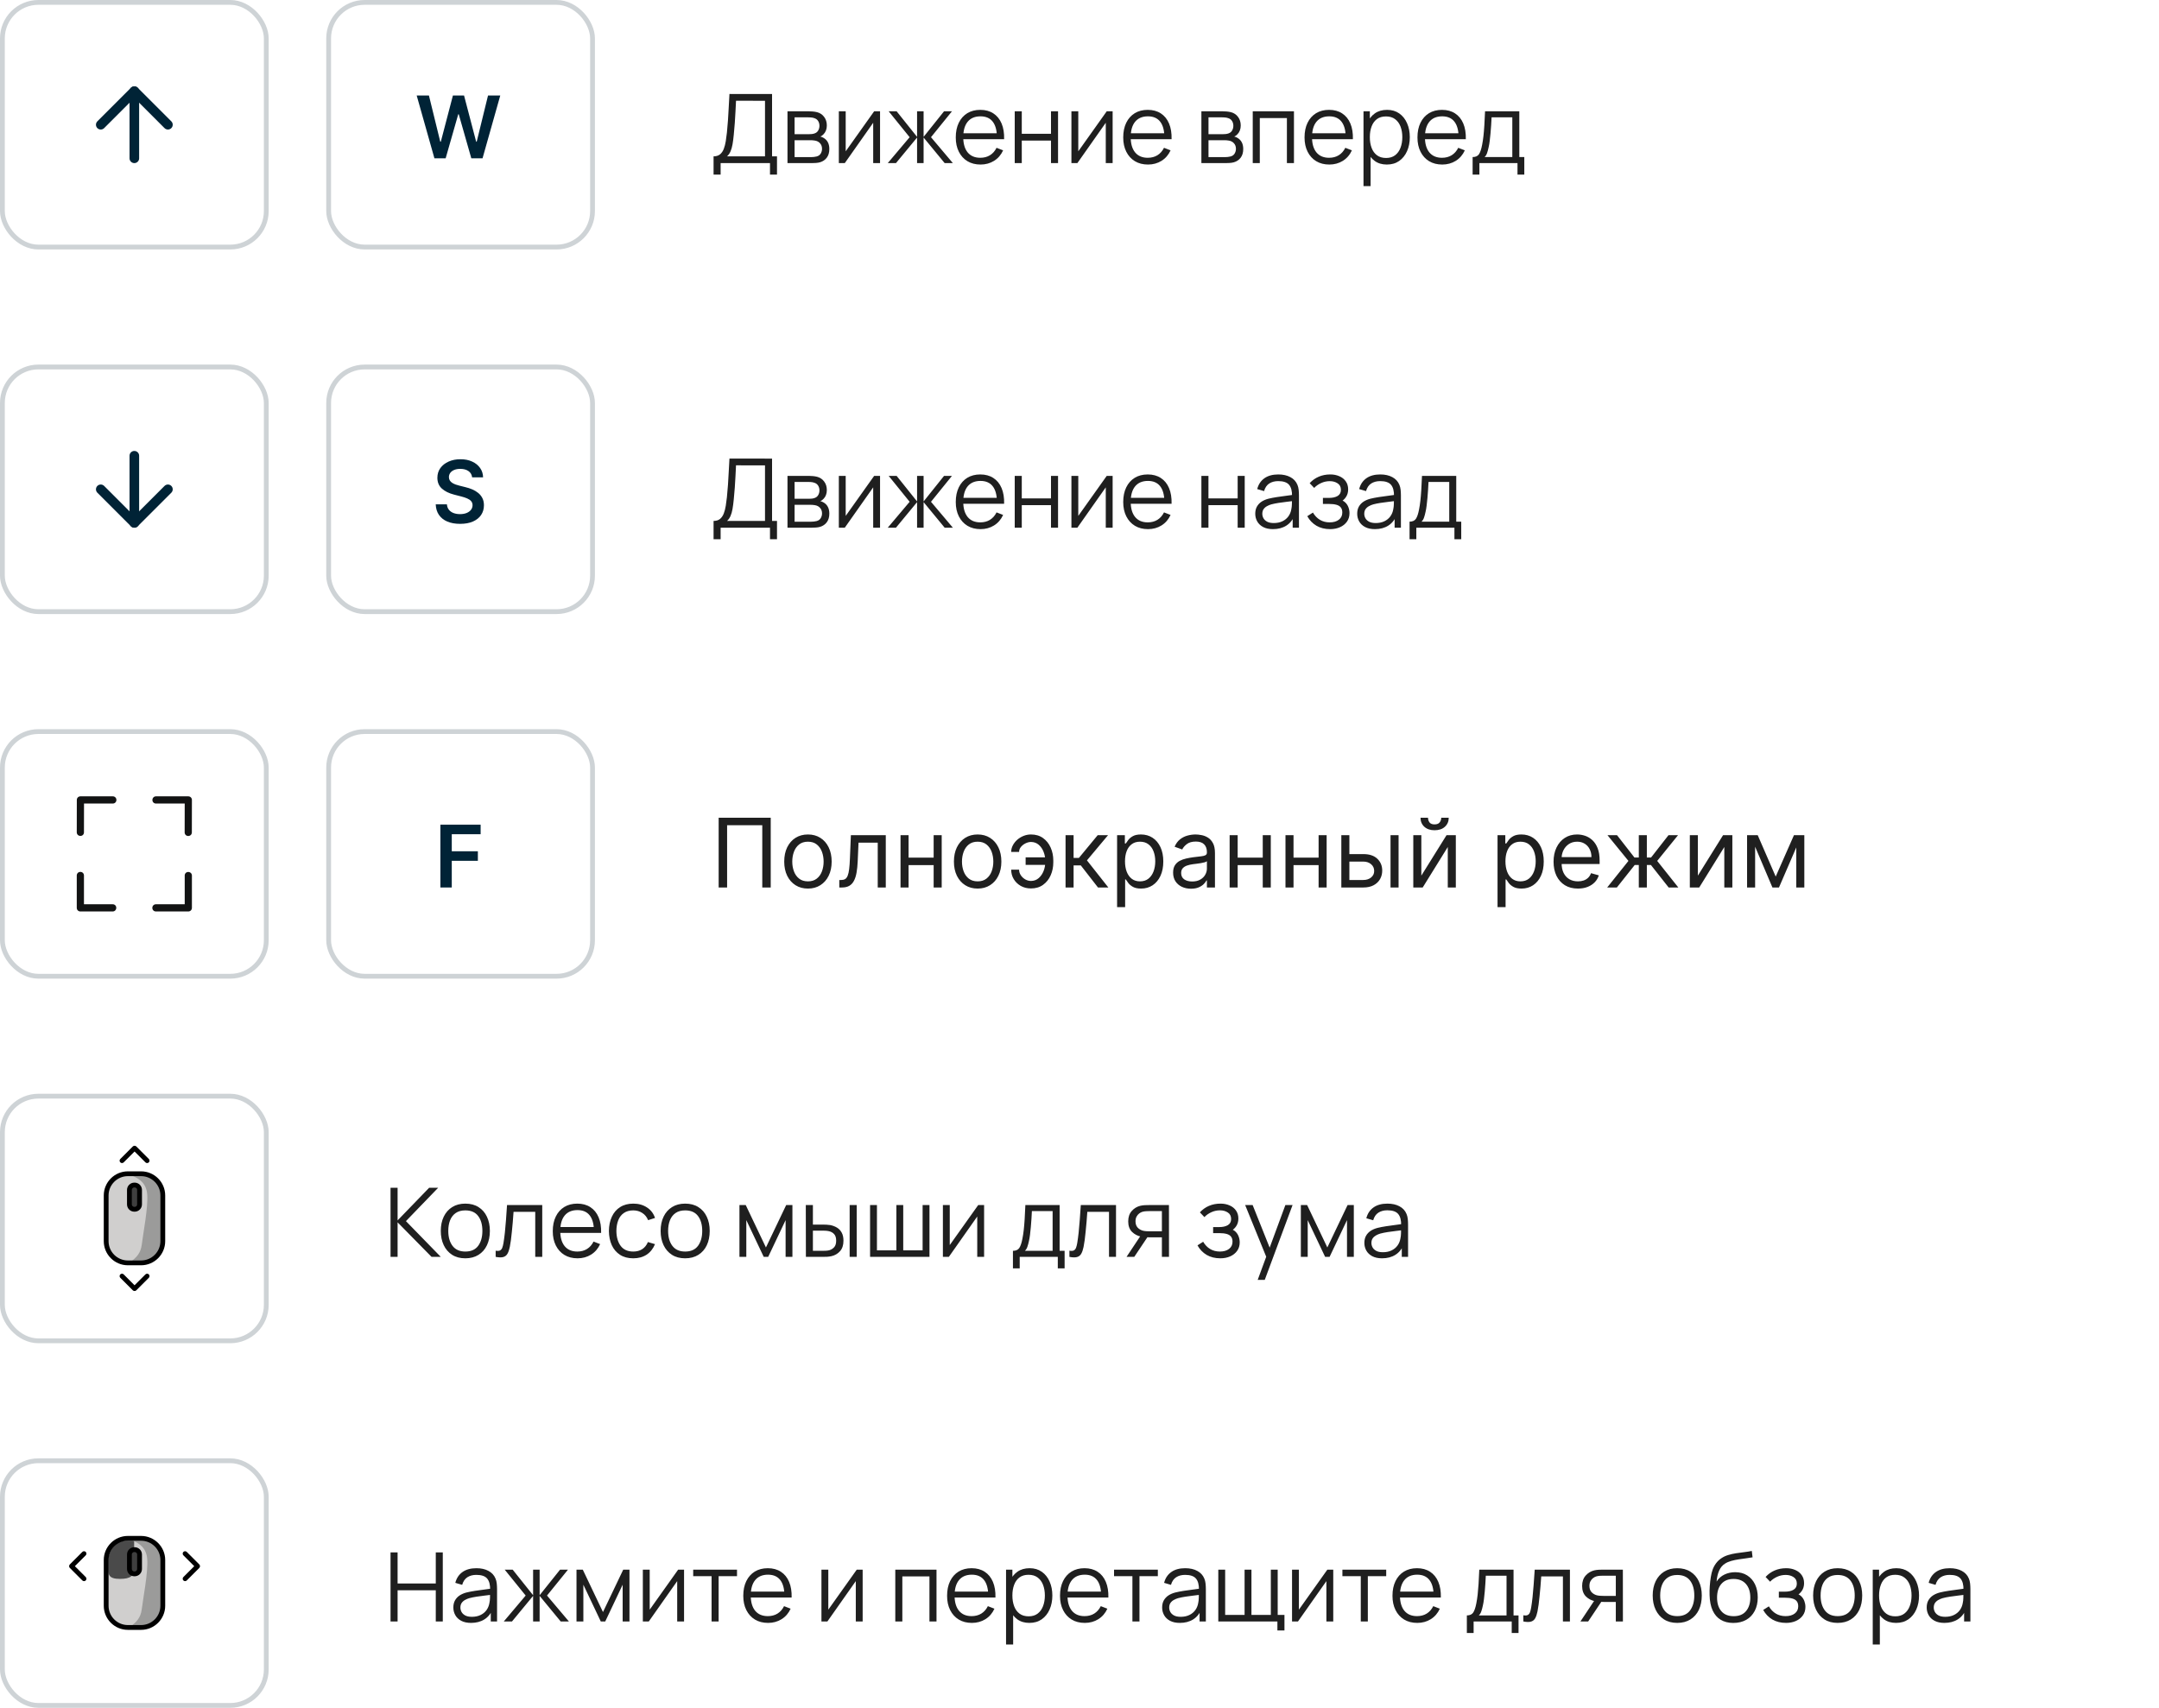 <svg width="450" height="356" viewBox="0 0 450 356" fill="none" xmlns="http://www.w3.org/2000/svg">
<path d="M28 33V19" stroke="#002336" stroke-width="2" stroke-linecap="round" stroke-linejoin="round"/>
<path d="M21 26L28 19L35 26" stroke="#002336" stroke-width="2" stroke-linecap="round" stroke-linejoin="round"/>
<rect x="0.5" y="0.5" width="55" height="51" rx="7.5" stroke="#CED3D6"/>
<path d="M90.546 33L86.852 19.909H89.402L91.761 29.529H91.882L94.401 19.909H96.721L99.246 29.535H99.361L101.719 19.909H104.27L100.575 33H98.236L95.615 23.815H95.513L92.886 33H90.546Z" fill="#002336"/>
<rect x="68.5" y="0.5" width="55" height="51" rx="7.5" stroke="#CED3D6"/>
<path d="M148.73 36.4V32.59C149.29 32.59 149.74 32.45 150.08 32.17C150.42 31.883 150.68 31.503 150.86 31.03C151.04 30.557 151.177 30.027 151.27 29.44C151.363 28.847 151.443 28.247 151.51 27.64C151.603 26.753 151.677 25.897 151.73 25.07C151.79 24.243 151.84 23.387 151.88 22.5C151.927 21.613 151.98 20.643 152.04 19.59L160.92 19.6V32.59H161.95V36.4H160.49V34H150.2V36.4H148.73ZM151.54 32.59H159.45V21.01L153.41 21C153.37 21.813 153.33 22.6 153.29 23.36C153.25 24.12 153.203 24.887 153.15 25.66C153.097 26.433 153.027 27.24 152.94 28.08C152.867 28.847 152.78 29.517 152.68 30.09C152.58 30.663 152.44 31.153 152.26 31.56C152.087 31.967 151.847 32.31 151.54 32.59ZM164.136 34V23.2H168.586C168.813 23.2 169.086 23.213 169.406 23.24C169.733 23.267 170.036 23.317 170.316 23.39C170.923 23.55 171.409 23.877 171.776 24.37C172.149 24.863 172.336 25.457 172.336 26.15C172.336 26.537 172.276 26.883 172.156 27.19C172.043 27.49 171.879 27.75 171.666 27.97C171.566 28.083 171.456 28.183 171.336 28.27C171.216 28.35 171.099 28.417 170.986 28.47C171.199 28.51 171.429 28.603 171.676 28.75C172.063 28.977 172.356 29.283 172.556 29.67C172.756 30.05 172.856 30.513 172.856 31.06C172.856 31.8 172.679 32.403 172.326 32.87C171.973 33.337 171.499 33.657 170.906 33.83C170.639 33.903 170.349 33.95 170.036 33.97C169.729 33.99 169.439 34 169.166 34H164.136ZM165.616 32.75H169.096C169.236 32.75 169.413 32.74 169.626 32.72C169.839 32.693 170.029 32.66 170.196 32.62C170.589 32.52 170.876 32.32 171.056 32.02C171.243 31.713 171.336 31.38 171.336 31.02C171.336 30.547 171.196 30.16 170.916 29.86C170.643 29.553 170.276 29.367 169.816 29.3C169.663 29.267 169.503 29.247 169.336 29.24C169.169 29.233 169.019 29.23 168.886 29.23H165.616V32.75ZM165.616 27.97H168.636C168.809 27.97 169.003 27.96 169.216 27.94C169.436 27.913 169.626 27.87 169.786 27.81C170.133 27.69 170.386 27.483 170.546 27.19C170.713 26.897 170.796 26.577 170.796 26.23C170.796 25.85 170.706 25.517 170.526 25.23C170.353 24.943 170.089 24.743 169.736 24.63C169.496 24.543 169.236 24.493 168.956 24.48C168.683 24.467 168.509 24.46 168.436 24.46H165.616V27.97ZM183.429 23.2V34H181.999V25.59L176.079 34H174.839V23.2H176.269V31.54L182.199 23.2H183.429ZM185.036 34L189.596 28.6L185.226 23.2H186.886L191.146 28.53V23.2H192.506V28.53L196.766 23.2H198.416L194.046 28.6L198.606 34H196.896L192.506 28.67V34H191.146V28.67L186.746 34H185.036ZM204.38 34.3C203.327 34.3 202.413 34.067 201.64 33.6C200.873 33.133 200.277 32.477 199.85 31.63C199.423 30.783 199.21 29.79 199.21 28.65C199.21 27.47 199.42 26.45 199.84 25.59C200.26 24.73 200.85 24.067 201.61 23.6C202.377 23.133 203.28 22.9 204.32 22.9C205.387 22.9 206.297 23.147 207.05 23.64C207.803 24.127 208.373 24.827 208.76 25.74C209.147 26.653 209.323 27.743 209.29 29.01H207.79V28.49C207.763 27.09 207.46 26.033 206.88 25.32C206.307 24.607 205.467 24.25 204.36 24.25C203.2 24.25 202.31 24.627 201.69 25.38C201.077 26.133 200.77 27.207 200.77 28.6C200.77 29.96 201.077 31.017 201.69 31.77C202.31 32.517 203.187 32.89 204.32 32.89C205.093 32.89 205.767 32.713 206.34 32.36C206.92 32 207.377 31.483 207.71 30.81L209.08 31.34C208.653 32.28 208.023 33.01 207.19 33.53C206.363 34.043 205.427 34.3 204.38 34.3ZM200.25 29.01V27.78H208.5V29.01H200.25ZM211.499 34V23.2H212.969V27.89H219.059V23.2H220.529V34H219.059V29.3H212.969V34H211.499ZM231.906 23.2V34H230.476V25.59L224.556 34H223.316V23.2H224.746V31.54L230.676 23.2H231.906ZM239.283 34.3C238.229 34.3 237.316 34.067 236.543 33.6C235.776 33.133 235.179 32.477 234.753 31.63C234.326 30.783 234.113 29.79 234.113 28.65C234.113 27.47 234.323 26.45 234.743 25.59C235.163 24.73 235.753 24.067 236.513 23.6C237.279 23.133 238.183 22.9 239.223 22.9C240.289 22.9 241.199 23.147 241.953 23.64C242.706 24.127 243.276 24.827 243.663 25.74C244.049 26.653 244.226 27.743 244.193 29.01H242.693V28.49C242.666 27.09 242.363 26.033 241.783 25.32C241.209 24.607 240.369 24.25 239.263 24.25C238.103 24.25 237.213 24.627 236.593 25.38C235.979 26.133 235.673 27.207 235.673 28.6C235.673 29.96 235.979 31.017 236.593 31.77C237.213 32.517 238.089 32.89 239.223 32.89C239.996 32.89 240.669 32.713 241.243 32.36C241.823 32 242.279 31.483 242.613 30.81L243.983 31.34C243.556 32.28 242.926 33.01 242.093 33.53C241.266 34.043 240.329 34.3 239.283 34.3ZM235.153 29.01V27.78H243.403V29.01H235.153ZM250.406 34V23.2H254.856C255.082 23.2 255.356 23.213 255.676 23.24C256.002 23.267 256.306 23.317 256.586 23.39C257.192 23.55 257.679 23.877 258.046 24.37C258.419 24.863 258.606 25.457 258.606 26.15C258.606 26.537 258.546 26.883 258.426 27.19C258.312 27.49 258.149 27.75 257.936 27.97C257.836 28.083 257.726 28.183 257.606 28.27C257.486 28.35 257.369 28.417 257.256 28.47C257.469 28.51 257.699 28.603 257.946 28.75C258.332 28.977 258.626 29.283 258.826 29.67C259.026 30.05 259.126 30.513 259.126 31.06C259.126 31.8 258.949 32.403 258.596 32.87C258.242 33.337 257.769 33.657 257.176 33.83C256.909 33.903 256.619 33.95 256.306 33.97C255.999 33.99 255.709 34 255.436 34H250.406ZM251.886 32.75H255.366C255.506 32.75 255.682 32.74 255.896 32.72C256.109 32.693 256.299 32.66 256.466 32.62C256.859 32.52 257.146 32.32 257.326 32.02C257.512 31.713 257.606 31.38 257.606 31.02C257.606 30.547 257.466 30.16 257.186 29.86C256.912 29.553 256.546 29.367 256.086 29.3C255.932 29.267 255.772 29.247 255.606 29.24C255.439 29.233 255.289 29.23 255.156 29.23H251.886V32.75ZM251.886 27.97H254.906C255.079 27.97 255.272 27.96 255.486 27.94C255.706 27.913 255.896 27.87 256.056 27.81C256.402 27.69 256.656 27.483 256.816 27.19C256.982 26.897 257.066 26.577 257.066 26.23C257.066 25.85 256.976 25.517 256.796 25.23C256.622 24.943 256.359 24.743 256.006 24.63C255.766 24.543 255.506 24.493 255.226 24.48C254.952 24.467 254.779 24.46 254.706 24.46H251.886V27.97ZM261.109 34V23.2H269.699V34H268.229V24.61H262.579V34H261.109ZM277.075 34.3C276.022 34.3 275.109 34.067 274.335 33.6C273.569 33.133 272.972 32.477 272.545 31.63C272.119 30.783 271.905 29.79 271.905 28.65C271.905 27.47 272.115 26.45 272.535 25.59C272.955 24.73 273.545 24.067 274.305 23.6C275.072 23.133 275.975 22.9 277.015 22.9C278.082 22.9 278.992 23.147 279.745 23.64C280.499 24.127 281.069 24.827 281.455 25.74C281.842 26.653 282.019 27.743 281.985 29.01H280.485V28.49C280.459 27.09 280.155 26.033 279.575 25.32C279.002 24.607 278.162 24.25 277.055 24.25C275.895 24.25 275.005 24.627 274.385 25.38C273.772 26.133 273.465 27.207 273.465 28.6C273.465 29.96 273.772 31.017 274.385 31.77C275.005 32.517 275.882 32.89 277.015 32.89C277.789 32.89 278.462 32.713 279.035 32.36C279.615 32 280.072 31.483 280.405 30.81L281.775 31.34C281.349 32.28 280.719 33.01 279.885 33.53C279.059 34.043 278.122 34.3 277.075 34.3ZM272.945 29.01V27.78H281.195V29.01H272.945ZM289.055 34.3C288.061 34.3 287.221 34.05 286.535 33.55C285.848 33.043 285.328 32.36 284.975 31.5C284.621 30.633 284.445 29.663 284.445 28.59C284.445 27.497 284.621 26.523 284.975 25.67C285.335 24.81 285.861 24.133 286.555 23.64C287.248 23.147 288.101 22.9 289.115 22.9C290.101 22.9 290.948 23.15 291.655 23.65C292.361 24.15 292.901 24.83 293.275 25.69C293.655 26.55 293.845 27.517 293.845 28.59C293.845 29.67 293.655 30.64 293.275 31.5C292.895 32.36 292.348 33.043 291.635 33.55C290.921 34.05 290.061 34.3 289.055 34.3ZM284.195 38.8V23.2H285.515V31.33H285.675V38.8H284.195ZM288.905 32.93C289.658 32.93 290.285 32.74 290.785 32.36C291.285 31.98 291.658 31.463 291.905 30.81C292.158 30.15 292.285 29.41 292.285 28.59C292.285 27.777 292.161 27.043 291.915 26.39C291.668 25.737 291.291 25.22 290.785 24.84C290.285 24.46 289.648 24.27 288.875 24.27C288.121 24.27 287.495 24.453 286.995 24.82C286.501 25.187 286.131 25.697 285.885 26.35C285.638 26.997 285.515 27.743 285.515 28.59C285.515 29.423 285.638 30.17 285.885 30.83C286.131 31.483 286.505 31.997 287.005 32.37C287.505 32.743 288.138 32.93 288.905 32.93ZM300.611 34.3C299.557 34.3 298.644 34.067 297.871 33.6C297.104 33.133 296.507 32.477 296.081 31.63C295.654 30.783 295.441 29.79 295.441 28.65C295.441 27.47 295.651 26.45 296.071 25.59C296.491 24.73 297.081 24.067 297.841 23.6C298.607 23.133 299.511 22.9 300.551 22.9C301.617 22.9 302.527 23.147 303.281 23.64C304.034 24.127 304.604 24.827 304.991 25.74C305.377 26.653 305.554 27.743 305.521 29.01H304.021V28.49C303.994 27.09 303.691 26.033 303.111 25.32C302.537 24.607 301.697 24.25 300.591 24.25C299.431 24.25 298.541 24.627 297.921 25.38C297.307 26.133 297.001 27.207 297.001 28.6C297.001 29.96 297.307 31.017 297.921 31.77C298.541 32.517 299.417 32.89 300.551 32.89C301.324 32.89 301.997 32.713 302.571 32.36C303.151 32 303.607 31.483 303.941 30.81L305.311 31.34C304.884 32.28 304.254 33.01 303.421 33.53C302.594 34.043 301.657 34.3 300.611 34.3ZM296.481 29.01V27.78H304.731V29.01H296.481ZM306.94 36.4V32.74C307.553 32.74 307.993 32.543 308.26 32.15C308.527 31.75 308.743 31.113 308.91 30.24C309.023 29.673 309.117 29.063 309.19 28.41C309.263 27.757 309.327 27.01 309.38 26.17C309.433 25.323 309.483 24.333 309.53 23.2H316.67V32.74H317.71V36.4H316.29V34H308.35V36.4H306.94ZM309.43 32.74H315.21V24.46H310.89C310.87 24.967 310.84 25.503 310.8 26.07C310.767 26.637 310.723 27.203 310.67 27.77C310.623 28.337 310.567 28.87 310.5 29.37C310.44 29.863 310.367 30.297 310.28 30.67C310.18 31.15 310.07 31.56 309.95 31.9C309.837 32.24 309.663 32.52 309.43 32.74Z" fill="#1F1F1F"/>
<path d="M28 95V109" stroke="#002336" stroke-width="2" stroke-linecap="round" stroke-linejoin="round"/>
<path d="M21 102L28 109L35 102" stroke="#002336" stroke-width="2" stroke-linecap="round" stroke-linejoin="round"/>
<rect x="0.5" y="76.5" width="55" height="51" rx="7.5" stroke="#CED3D6"/>
<path d="M98.406 99.508C98.346 98.95 98.094 98.515 97.651 98.204C97.212 97.893 96.641 97.737 95.938 97.737C95.444 97.737 95.02 97.812 94.666 97.961C94.312 98.11 94.042 98.312 93.854 98.568C93.667 98.824 93.571 99.116 93.567 99.444C93.567 99.717 93.629 99.953 93.752 100.153C93.88 100.354 94.053 100.524 94.27 100.665C94.487 100.801 94.728 100.916 94.992 101.01C95.256 101.104 95.523 101.183 95.791 101.246L97.019 101.553C97.513 101.668 97.988 101.824 98.444 102.02C98.904 102.216 99.315 102.463 99.678 102.761C100.044 103.06 100.334 103.42 100.547 103.842C100.76 104.263 100.866 104.758 100.866 105.325C100.866 106.092 100.67 106.767 100.278 107.351C99.886 107.93 99.32 108.384 98.578 108.712C97.841 109.036 96.948 109.198 95.9 109.198C94.881 109.198 93.997 109.04 93.247 108.725C92.501 108.41 91.918 107.95 91.496 107.344C91.078 106.739 90.852 106.002 90.818 105.133H93.151C93.185 105.589 93.326 105.968 93.573 106.271C93.82 106.573 94.142 106.799 94.538 106.948C94.939 107.097 95.386 107.172 95.881 107.172C96.396 107.172 96.848 107.095 97.236 106.942C97.628 106.784 97.935 106.567 98.156 106.29C98.378 106.009 98.491 105.68 98.495 105.305C98.491 104.964 98.391 104.683 98.195 104.462C97.999 104.236 97.724 104.048 97.37 103.899C97.021 103.746 96.612 103.609 96.143 103.49L94.653 103.107C93.575 102.83 92.723 102.41 92.097 101.847C91.474 101.281 91.163 100.528 91.163 99.591C91.163 98.82 91.372 98.144 91.79 97.565C92.212 96.985 92.785 96.535 93.509 96.216C94.234 95.892 95.054 95.73 95.97 95.73C96.899 95.73 97.713 95.892 98.412 96.216C99.115 96.535 99.667 96.981 100.067 97.552C100.468 98.119 100.675 98.771 100.688 99.508H98.406Z" fill="#002336"/>
<rect x="68.5" y="76.5" width="55" height="51" rx="7.5" stroke="#CED3D6"/>
<path d="M148.73 112.4V108.59C149.29 108.59 149.74 108.45 150.08 108.17C150.42 107.883 150.68 107.503 150.86 107.03C151.04 106.557 151.177 106.027 151.27 105.44C151.363 104.847 151.443 104.247 151.51 103.64C151.603 102.753 151.677 101.897 151.73 101.07C151.79 100.243 151.84 99.387 151.88 98.5C151.927 97.613 151.98 96.643 152.04 95.59L160.92 95.6V108.59H161.95V112.4H160.49V110H150.2V112.4H148.73ZM151.54 108.59H159.45V97.01L153.41 97C153.37 97.813 153.33 98.6 153.29 99.36C153.25 100.12 153.203 100.887 153.15 101.66C153.097 102.433 153.027 103.24 152.94 104.08C152.867 104.847 152.78 105.517 152.68 106.09C152.58 106.663 152.44 107.153 152.26 107.56C152.087 107.967 151.847 108.31 151.54 108.59ZM164.136 110V99.2H168.586C168.813 99.2 169.086 99.213 169.406 99.24C169.733 99.267 170.036 99.317 170.316 99.39C170.923 99.55 171.409 99.877 171.776 100.37C172.149 100.863 172.336 101.457 172.336 102.15C172.336 102.537 172.276 102.883 172.156 103.19C172.043 103.49 171.879 103.75 171.666 103.97C171.566 104.083 171.456 104.183 171.336 104.27C171.216 104.35 171.099 104.417 170.986 104.47C171.199 104.51 171.429 104.603 171.676 104.75C172.063 104.977 172.356 105.283 172.556 105.67C172.756 106.05 172.856 106.513 172.856 107.06C172.856 107.8 172.679 108.403 172.326 108.87C171.973 109.337 171.499 109.657 170.906 109.83C170.639 109.903 170.349 109.95 170.036 109.97C169.729 109.99 169.439 110 169.166 110H164.136ZM165.616 108.75H169.096C169.236 108.75 169.413 108.74 169.626 108.72C169.839 108.693 170.029 108.66 170.196 108.62C170.589 108.52 170.876 108.32 171.056 108.02C171.243 107.713 171.336 107.38 171.336 107.02C171.336 106.547 171.196 106.16 170.916 105.86C170.643 105.553 170.276 105.367 169.816 105.3C169.663 105.267 169.503 105.247 169.336 105.24C169.169 105.233 169.019 105.23 168.886 105.23H165.616V108.75ZM165.616 103.97H168.636C168.809 103.97 169.003 103.96 169.216 103.94C169.436 103.913 169.626 103.87 169.786 103.81C170.133 103.69 170.386 103.483 170.546 103.19C170.713 102.897 170.796 102.577 170.796 102.23C170.796 101.85 170.706 101.517 170.526 101.23C170.353 100.943 170.089 100.743 169.736 100.63C169.496 100.543 169.236 100.493 168.956 100.48C168.683 100.467 168.509 100.46 168.436 100.46H165.616V103.97ZM183.429 99.2V110H181.999V101.59L176.079 110H174.839V99.2H176.269V107.54L182.199 99.2H183.429ZM185.036 110L189.596 104.6L185.226 99.2H186.886L191.146 104.53V99.2H192.506V104.53L196.766 99.2H198.416L194.046 104.6L198.606 110H196.896L192.506 104.67V110H191.146V104.67L186.746 110H185.036ZM204.38 110.3C203.327 110.3 202.413 110.067 201.64 109.6C200.873 109.133 200.277 108.477 199.85 107.63C199.423 106.783 199.21 105.79 199.21 104.65C199.21 103.47 199.42 102.45 199.84 101.59C200.26 100.73 200.85 100.067 201.61 99.6C202.377 99.133 203.28 98.9 204.32 98.9C205.387 98.9 206.297 99.147 207.05 99.64C207.803 100.127 208.373 100.827 208.76 101.74C209.147 102.653 209.323 103.743 209.29 105.01H207.79V104.49C207.763 103.09 207.46 102.033 206.88 101.32C206.307 100.607 205.467 100.25 204.36 100.25C203.2 100.25 202.31 100.627 201.69 101.38C201.077 102.133 200.77 103.207 200.77 104.6C200.77 105.96 201.077 107.017 201.69 107.77C202.31 108.517 203.187 108.89 204.32 108.89C205.093 108.89 205.767 108.713 206.34 108.36C206.92 108 207.377 107.483 207.71 106.81L209.08 107.34C208.653 108.28 208.023 109.01 207.19 109.53C206.363 110.043 205.427 110.3 204.38 110.3ZM200.25 105.01V103.78H208.5V105.01H200.25ZM211.499 110V99.2H212.969V103.89H219.059V99.2H220.529V110H219.059V105.3H212.969V110H211.499ZM231.906 99.2V110H230.476V101.59L224.556 110H223.316V99.2H224.746V107.54L230.676 99.2H231.906ZM239.283 110.3C238.229 110.3 237.316 110.067 236.543 109.6C235.776 109.133 235.179 108.477 234.753 107.63C234.326 106.783 234.113 105.79 234.113 104.65C234.113 103.47 234.323 102.45 234.743 101.59C235.163 100.73 235.753 100.067 236.513 99.6C237.279 99.133 238.183 98.9 239.223 98.9C240.289 98.9 241.199 99.147 241.953 99.64C242.706 100.127 243.276 100.827 243.663 101.74C244.049 102.653 244.226 103.743 244.193 105.01H242.693V104.49C242.666 103.09 242.363 102.033 241.783 101.32C241.209 100.607 240.369 100.25 239.263 100.25C238.103 100.25 237.213 100.627 236.593 101.38C235.979 102.133 235.673 103.207 235.673 104.6C235.673 105.96 235.979 107.017 236.593 107.77C237.213 108.517 238.089 108.89 239.223 108.89C239.996 108.89 240.669 108.713 241.243 108.36C241.823 108 242.279 107.483 242.613 106.81L243.983 107.34C243.556 108.28 242.926 109.01 242.093 109.53C241.266 110.043 240.329 110.3 239.283 110.3ZM235.153 105.01V103.78H243.403V105.01H235.153ZM250.406 110V99.2H251.876V103.89H257.966V99.2H259.436V110H257.966V105.3H251.876V110H250.406ZM265.322 110.3C264.509 110.3 263.825 110.153 263.272 109.86C262.725 109.567 262.315 109.177 262.042 108.69C261.769 108.203 261.632 107.673 261.632 107.1C261.632 106.513 261.749 106.013 261.982 105.6C262.222 105.18 262.545 104.837 262.952 104.57C263.365 104.303 263.842 104.1 264.382 103.96C264.929 103.827 265.532 103.71 266.192 103.61C266.859 103.503 267.509 103.413 268.142 103.34C268.782 103.26 269.342 103.183 269.822 103.11L269.302 103.43C269.322 102.363 269.115 101.573 268.682 101.06C268.249 100.547 267.495 100.29 266.422 100.29C265.682 100.29 265.055 100.457 264.542 100.79C264.035 101.123 263.679 101.65 263.472 102.37L262.042 101.95C262.289 100.983 262.785 100.233 263.532 99.7C264.279 99.167 265.249 98.9 266.442 98.9C267.429 98.9 268.265 99.087 268.952 99.46C269.645 99.827 270.135 100.36 270.422 101.06C270.555 101.373 270.642 101.723 270.682 102.11C270.722 102.497 270.742 102.89 270.742 103.29V110H269.432V107.29L269.812 107.45C269.445 108.377 268.875 109.083 268.102 109.57C267.329 110.057 266.402 110.3 265.322 110.3ZM265.492 109.03C266.179 109.03 266.779 108.907 267.292 108.66C267.805 108.413 268.219 108.077 268.532 107.65C268.845 107.217 269.049 106.73 269.142 106.19C269.222 105.843 269.265 105.463 269.272 105.05C269.279 104.63 269.282 104.317 269.282 104.11L269.842 104.4C269.342 104.467 268.799 104.533 268.212 104.6C267.632 104.667 267.059 104.743 266.492 104.83C265.932 104.917 265.425 105.02 264.972 105.14C264.665 105.227 264.369 105.35 264.082 105.51C263.795 105.663 263.559 105.87 263.372 106.13C263.192 106.39 263.102 106.713 263.102 107.1C263.102 107.413 263.179 107.717 263.332 108.01C263.492 108.303 263.745 108.547 264.092 108.74C264.445 108.933 264.912 109.03 265.492 109.03ZM277.235 110.3C276.149 110.3 275.199 110.063 274.385 109.59C273.579 109.11 272.942 108.447 272.475 107.6L273.655 106.85C274.049 107.517 274.539 108.023 275.125 108.37C275.712 108.717 276.385 108.89 277.145 108.89C277.939 108.89 278.575 108.707 279.055 108.34C279.535 107.973 279.775 107.47 279.775 106.83C279.775 106.39 279.672 106.04 279.465 105.78C279.265 105.52 278.959 105.333 278.545 105.22C278.139 105.107 277.629 105.05 277.015 105.05H275.735V103.79H276.995C277.742 103.79 278.342 103.657 278.795 103.39C279.255 103.117 279.485 102.69 279.485 102.11C279.485 101.497 279.255 101.043 278.795 100.75C278.342 100.45 277.799 100.3 277.165 100.3C276.525 100.3 275.919 100.433 275.345 100.7C274.779 100.96 274.302 101.297 273.915 101.71L272.975 100.72C273.515 100.127 274.145 99.677 274.865 99.37C275.592 99.057 276.395 98.9 277.275 98.9C277.969 98.9 278.595 99.023 279.155 99.27C279.722 99.51 280.169 99.863 280.495 100.33C280.829 100.797 280.995 101.357 280.995 102.01C280.995 102.623 280.845 103.153 280.545 103.6C280.252 104.047 279.835 104.417 279.295 104.71L279.215 104.16C279.682 104.247 280.069 104.433 280.375 104.72C280.682 105.007 280.909 105.35 281.055 105.75C281.202 106.15 281.275 106.557 281.275 106.97C281.275 107.657 281.095 108.25 280.735 108.75C280.382 109.243 279.899 109.627 279.285 109.9C278.679 110.167 277.995 110.3 277.235 110.3ZM286.572 110.3C285.759 110.3 285.075 110.153 284.522 109.86C283.975 109.567 283.565 109.177 283.292 108.69C283.019 108.203 282.882 107.673 282.882 107.1C282.882 106.513 282.999 106.013 283.232 105.6C283.472 105.18 283.795 104.837 284.202 104.57C284.615 104.303 285.092 104.1 285.632 103.96C286.179 103.827 286.782 103.71 287.442 103.61C288.109 103.503 288.759 103.413 289.392 103.34C290.032 103.26 290.592 103.183 291.072 103.11L290.552 103.43C290.572 102.363 290.365 101.573 289.932 101.06C289.499 100.547 288.745 100.29 287.672 100.29C286.932 100.29 286.305 100.457 285.792 100.79C285.285 101.123 284.929 101.65 284.722 102.37L283.292 101.95C283.539 100.983 284.035 100.233 284.782 99.7C285.529 99.167 286.499 98.9 287.692 98.9C288.679 98.9 289.515 99.087 290.202 99.46C290.895 99.827 291.385 100.36 291.672 101.06C291.805 101.373 291.892 101.723 291.932 102.11C291.972 102.497 291.992 102.89 291.992 103.29V110H290.682V107.29L291.062 107.45C290.695 108.377 290.125 109.083 289.352 109.57C288.579 110.057 287.652 110.3 286.572 110.3ZM286.742 109.03C287.429 109.03 288.029 108.907 288.542 108.66C289.055 108.413 289.469 108.077 289.782 107.65C290.095 107.217 290.299 106.73 290.392 106.19C290.472 105.843 290.515 105.463 290.522 105.05C290.529 104.63 290.532 104.317 290.532 104.11L291.092 104.4C290.592 104.467 290.049 104.533 289.462 104.6C288.882 104.667 288.309 104.743 287.742 104.83C287.182 104.917 286.675 105.02 286.222 105.14C285.915 105.227 285.619 105.35 285.332 105.51C285.045 105.663 284.809 105.87 284.622 106.13C284.442 106.39 284.352 106.713 284.352 107.1C284.352 107.413 284.429 107.717 284.582 108.01C284.742 108.303 284.995 108.547 285.342 108.74C285.695 108.933 286.162 109.03 286.742 109.03ZM293.795 112.4V108.74C294.409 108.74 294.849 108.543 295.115 108.15C295.382 107.75 295.599 107.113 295.765 106.24C295.879 105.673 295.972 105.063 296.045 104.41C296.119 103.757 296.182 103.01 296.235 102.17C296.289 101.323 296.339 100.333 296.385 99.2H303.525V108.74H304.565V112.4H303.145V110H295.205V112.4H293.795ZM296.285 108.74H302.065V100.46H297.745C297.725 100.967 297.695 101.503 297.655 102.07C297.622 102.637 297.579 103.203 297.525 103.77C297.479 104.337 297.422 104.87 297.355 105.37C297.295 105.863 297.222 106.297 297.135 106.67C297.035 107.15 296.925 107.56 296.805 107.9C296.692 108.24 296.519 108.52 296.285 108.74Z" fill="#1F1F1F"/>
<path d="M40 166.75C40 166.331 39.669 166 39.25 166H32.511C32.085 166 31.768 166.336 31.767 166.762C31.767 167.187 32.085 167.5 32.511 167.5H38.5L38.488 173.517C38.488 173.943 38.812 174.267 39.238 174.267C39.664 174.266 39.988 173.943 39.988 173.517L40 166.761C40 166.759 39.999 166.757 39.999 166.756C39.999 166.754 40 166.752 40 166.75Z" fill="#121313"/>
<path d="M23.512 166H16.773C16.771 166 16.77 166.001 16.767 166.001C16.766 166.001 16.764 166 16.762 166C16.343 166 16.012 166.331 16.012 166.75L16 173.506C16 173.932 16.336 174.25 16.762 174.25C17.187 174.25 17.5 173.932 17.5 173.506L17.512 167.5H23.512C23.938 167.5 24.262 167.176 24.262 166.75C24.261 166.324 23.937 166 23.512 166Z" fill="#121313"/>
<path d="M23.489 188.5H17.5V182.5C17.5 182.074 17.176 181.75 16.75 181.75C16.324 181.75 16 182.074 16 182.5V189.239C16 189.241 16.001 189.243 16.001 189.244C16.001 189.246 16 189.248 16 189.25C16 189.668 16.331 190 16.75 190H23.489C23.915 190 24.232 189.664 24.233 189.238C24.233 188.813 23.915 188.5 23.489 188.5Z" fill="#121313"/>
<path d="M39.238 181.767C38.812 181.767 38.499 182.085 38.5 182.511V188.5H32.5C32.074 188.5 31.75 188.824 31.75 189.25C31.75 189.676 32.074 190 32.5 190H39.239C39.241 190 39.242 189.999 39.244 189.999C39.246 189.999 39.248 190 39.25 190C39.669 190 40 189.669 40 189.25V182.511C40 182.085 39.664 181.767 39.238 181.767Z" fill="#121313"/>
<rect x="0.5" y="152.5" width="55" height="51" rx="7.5" stroke="#CED3D6"/>
<path d="M91.791 185V171.909H100.178V173.897H94.163V177.451H99.602V179.439H94.163V185H91.791Z" fill="#002336"/>
<rect x="68.5" y="152.5" width="55" height="51" rx="7.5" stroke="#CED3D6"/>
<path d="M160.642 170.455V185H158.881V172.017H151.551V185H149.79V170.455H160.642ZM168.4 185.227C167.415 185.227 166.551 184.993 165.807 184.524C165.069 184.055 164.491 183.4 164.074 182.557C163.662 181.714 163.456 180.729 163.456 179.602C163.456 178.466 163.662 177.474 164.074 176.626C164.491 175.779 165.069 175.121 165.807 174.652C166.551 174.183 167.415 173.949 168.4 173.949C169.384 173.949 170.246 174.183 170.985 174.652C171.728 175.121 172.306 175.779 172.718 176.626C173.134 177.474 173.343 178.466 173.343 179.602C173.343 180.729 173.134 181.714 172.718 182.557C172.306 183.4 171.728 184.055 170.985 184.524C170.246 184.993 169.384 185.227 168.4 185.227ZM168.4 183.722C169.148 183.722 169.763 183.53 170.246 183.146C170.729 182.763 171.087 182.259 171.319 181.634C171.551 181.009 171.667 180.331 171.667 179.602C171.667 178.873 171.551 178.194 171.319 177.564C171.087 176.934 170.729 176.425 170.246 176.037C169.763 175.649 169.148 175.455 168.4 175.455C167.651 175.455 167.036 175.649 166.553 176.037C166.07 176.425 165.712 176.934 165.48 177.564C165.248 178.194 165.132 178.873 165.132 179.602C165.132 180.331 165.248 181.009 165.48 181.634C165.712 182.259 166.07 182.763 166.553 183.146C167.036 183.53 167.651 183.722 168.4 183.722ZM174.935 185V183.438H175.333C175.66 183.438 175.932 183.374 176.15 183.246C176.368 183.113 176.543 182.884 176.675 182.557C176.813 182.225 176.917 181.766 176.988 181.179C177.064 180.587 177.118 179.834 177.151 178.92L177.35 174.091H184.623V185H182.947V175.653H178.941L178.771 179.545C178.733 180.44 178.652 181.229 178.529 181.911C178.411 182.588 178.228 183.156 177.982 183.615C177.741 184.074 177.419 184.42 177.016 184.652C176.614 184.884 176.11 185 175.504 185H174.935ZM194.999 178.778V180.341H188.977V178.778H194.999ZM189.374 174.091V185H187.698V174.091H189.374ZM196.278 174.091V185H194.602V174.091H196.278ZM203.771 185.227C202.786 185.227 201.922 184.993 201.178 184.524C200.44 184.055 199.862 183.4 199.445 182.557C199.033 181.714 198.827 180.729 198.827 179.602C198.827 178.466 199.033 177.474 199.445 176.626C199.862 175.779 200.44 175.121 201.178 174.652C201.922 174.183 202.786 173.949 203.771 173.949C204.755 173.949 205.617 174.183 206.356 174.652C207.099 175.121 207.677 175.779 208.089 176.626C208.505 177.474 208.714 178.466 208.714 179.602C208.714 180.729 208.505 181.714 208.089 182.557C207.677 183.4 207.099 184.055 206.356 184.524C205.617 184.993 204.755 185.227 203.771 185.227ZM203.771 183.722C204.519 183.722 205.134 183.53 205.617 183.146C206.1 182.763 206.458 182.259 206.69 181.634C206.922 181.009 207.038 180.331 207.038 179.602C207.038 178.873 206.922 178.194 206.69 177.564C206.458 176.934 206.1 176.425 205.617 176.037C205.134 175.649 204.519 175.455 203.771 175.455C203.022 175.455 202.407 175.649 201.924 176.037C201.441 176.425 201.084 176.934 200.852 177.564C200.62 178.194 200.504 178.873 200.504 179.602C200.504 180.331 200.62 181.009 200.852 181.634C201.084 182.259 201.441 182.763 201.924 183.146C202.407 183.53 203.022 183.722 203.771 183.722ZM214.88 175.511C214.502 175.516 214.12 175.613 213.737 175.803C213.358 175.992 213.041 176.243 212.785 176.555C212.534 176.863 212.409 177.206 212.409 177.585H210.761C210.761 177.112 210.875 176.657 211.102 176.222C211.329 175.786 211.635 175.398 212.018 175.057C212.406 174.716 212.847 174.446 213.339 174.247C213.836 174.048 214.35 173.949 214.88 173.949C215.875 173.949 216.717 174.2 217.409 174.702C218.105 175.204 218.633 175.866 218.993 176.69C219.357 177.514 219.539 178.409 219.539 179.375V179.773C219.539 180.734 219.357 181.629 218.993 182.457C218.633 183.281 218.105 183.944 217.409 184.446C216.717 184.948 215.875 185.199 214.88 185.199C214.085 185.199 213.377 185.024 212.757 184.673C212.136 184.318 211.649 183.845 211.294 183.253C210.939 182.661 210.761 182.003 210.761 181.278H212.409C212.409 181.69 212.525 182.076 212.757 182.436C212.993 182.791 213.299 183.08 213.673 183.303C214.052 183.52 214.454 183.632 214.88 183.636C215.515 183.632 216.055 183.433 216.5 183.04C216.945 182.647 217.283 182.154 217.515 181.562C217.747 180.971 217.863 180.374 217.863 179.773V179.375C217.863 178.759 217.747 178.158 217.515 177.571C217.288 176.979 216.952 176.489 216.507 176.101C216.066 175.713 215.524 175.516 214.88 175.511ZM218.545 178.722V180.284H213.772V178.722H218.545ZM222.093 185V174.091H223.769V178.835H224.877L228.797 174.091H230.956L226.553 179.347L231.013 185H228.854L225.275 180.398H223.769V185H222.093ZM232.835 189.091V174.091H234.454V175.824H234.653C234.776 175.634 234.947 175.393 235.164 175.099C235.387 174.801 235.704 174.536 236.116 174.304C236.533 174.067 237.096 173.949 237.806 173.949C238.725 173.949 239.535 174.179 240.235 174.638C240.936 175.097 241.483 175.748 241.876 176.591C242.269 177.434 242.466 178.428 242.466 179.574C242.466 180.729 242.269 181.731 241.876 182.578C241.483 183.421 240.939 184.074 240.243 184.538C239.547 184.998 238.744 185.227 237.835 185.227C237.134 185.227 236.573 185.111 236.152 184.879C235.73 184.643 235.406 184.375 235.179 184.077C234.951 183.774 234.776 183.523 234.653 183.324H234.511V189.091H232.835ZM234.483 179.545C234.483 180.369 234.603 181.096 234.845 181.726C235.086 182.351 235.439 182.841 235.903 183.196C236.367 183.546 236.935 183.722 237.608 183.722C238.308 183.722 238.893 183.537 239.362 183.168C239.835 182.794 240.19 182.292 240.427 181.662C240.669 181.027 240.789 180.322 240.789 179.545C240.789 178.778 240.671 178.087 240.434 177.472C240.202 176.851 239.85 176.361 239.376 176.001C238.907 175.637 238.318 175.455 237.608 175.455C236.926 175.455 236.353 175.627 235.889 175.973C235.425 176.314 235.074 176.792 234.838 177.408C234.601 178.018 234.483 178.731 234.483 179.545ZM248.233 185.256C247.541 185.256 246.914 185.125 246.35 184.865C245.787 184.6 245.34 184.219 245.008 183.722C244.677 183.22 244.511 182.614 244.511 181.903C244.511 181.278 244.634 180.772 244.88 180.384C245.127 179.991 245.456 179.683 245.868 179.46C246.279 179.238 246.734 179.072 247.231 178.963C247.733 178.849 248.237 178.759 248.744 178.693C249.407 178.608 249.944 178.544 250.356 178.501C250.773 178.454 251.076 178.376 251.265 178.267C251.459 178.158 251.556 177.969 251.556 177.699V177.642C251.556 176.941 251.365 176.397 250.981 176.009C250.602 175.62 250.027 175.426 249.255 175.426C248.455 175.426 247.828 175.601 247.373 175.952C246.919 176.302 246.599 176.676 246.414 177.074L244.824 176.506C245.108 175.843 245.486 175.327 245.96 174.957C246.438 174.583 246.959 174.323 247.522 174.176C248.091 174.025 248.649 173.949 249.199 173.949C249.549 173.949 249.951 173.991 250.406 174.077C250.865 174.157 251.308 174.325 251.734 174.581C252.165 174.837 252.522 175.223 252.806 175.739C253.091 176.255 253.233 176.946 253.233 177.812V185H251.556V183.523H251.471C251.358 183.759 251.168 184.013 250.903 184.283C250.638 184.553 250.285 184.782 249.845 184.972C249.404 185.161 248.867 185.256 248.233 185.256ZM248.488 183.75C249.151 183.75 249.71 183.62 250.164 183.359C250.624 183.099 250.969 182.763 251.201 182.351C251.438 181.939 251.556 181.506 251.556 181.051V179.517C251.485 179.602 251.329 179.68 251.088 179.751C250.851 179.818 250.576 179.877 250.264 179.929C249.956 179.976 249.655 180.019 249.362 180.057C249.073 180.09 248.839 180.118 248.659 180.142C248.223 180.199 247.816 180.291 247.437 180.419C247.063 180.542 246.76 180.729 246.528 180.98C246.301 181.226 246.187 181.562 246.187 181.989C246.187 182.571 246.403 183.011 246.833 183.31C247.269 183.603 247.821 183.75 248.488 183.75ZM263.593 178.778V180.341H257.57V178.778H263.593ZM257.968 174.091V185H256.292V174.091H257.968ZM264.871 174.091V185H263.195V174.091H264.871ZM275.234 178.778V180.341H269.211V178.778H275.234ZM269.609 174.091V185H267.933V174.091H269.609ZM276.512 174.091V185H274.836V174.091H276.512ZM281.022 178.04H284.147C285.425 178.04 286.403 178.364 287.08 179.013C287.757 179.661 288.096 180.483 288.096 181.477C288.096 182.131 287.944 182.725 287.641 183.26C287.338 183.79 286.893 184.214 286.306 184.531C285.719 184.844 284.999 185 284.147 185H279.573V174.091H281.249V183.438H284.147C284.81 183.438 285.354 183.262 285.781 182.912C286.207 182.562 286.42 182.112 286.42 181.562C286.42 180.985 286.207 180.514 285.781 180.149C285.354 179.785 284.81 179.602 284.147 179.602H281.022V178.04ZM289.829 185V174.091H291.505V185H289.829ZM296.249 182.528L301.505 174.091H303.437V185H301.761V176.562L296.533 185H294.573V174.091H296.249V182.528ZM300.397 170.455H301.96C301.96 171.222 301.694 171.849 301.164 172.337C300.634 172.824 299.914 173.068 299.005 173.068C298.11 173.068 297.397 172.824 296.867 172.337C296.342 171.849 296.079 171.222 296.079 170.455H297.641C297.641 170.824 297.743 171.148 297.947 171.428C298.155 171.707 298.508 171.847 299.005 171.847C299.502 171.847 299.857 171.707 300.07 171.428C300.288 171.148 300.397 170.824 300.397 170.455ZM312.132 189.091V174.091H313.751V175.824H313.95C314.073 175.634 314.243 175.393 314.461 175.099C314.684 174.801 315.001 174.536 315.413 174.304C315.83 174.067 316.393 173.949 317.103 173.949C318.022 173.949 318.832 174.179 319.532 174.638C320.233 175.097 320.78 175.748 321.173 176.591C321.566 177.434 321.762 178.428 321.762 179.574C321.762 180.729 321.566 181.731 321.173 182.578C320.78 183.421 320.235 184.074 319.539 184.538C318.843 184.998 318.041 185.227 317.132 185.227C316.431 185.227 315.87 185.111 315.449 184.879C315.027 184.643 314.703 184.375 314.475 184.077C314.248 183.774 314.073 183.523 313.95 183.324H313.808V189.091H312.132ZM313.779 179.545C313.779 180.369 313.9 181.096 314.142 181.726C314.383 182.351 314.736 182.841 315.2 183.196C315.664 183.546 316.232 183.722 316.904 183.722C317.605 183.722 318.19 183.537 318.659 183.168C319.132 182.794 319.487 182.292 319.724 181.662C319.966 181.027 320.086 180.322 320.086 179.545C320.086 178.778 319.968 178.087 319.731 177.472C319.499 176.851 319.146 176.361 318.673 176.001C318.204 175.637 317.615 175.455 316.904 175.455C316.223 175.455 315.65 175.627 315.186 175.973C314.722 176.314 314.371 176.792 314.135 177.408C313.898 178.018 313.779 178.731 313.779 179.545ZM328.893 185.227C327.842 185.227 326.935 184.995 326.173 184.531C325.415 184.062 324.831 183.409 324.419 182.571C324.011 181.728 323.808 180.748 323.808 179.631C323.808 178.513 324.011 177.528 324.419 176.676C324.831 175.819 325.404 175.152 326.137 174.673C326.876 174.19 327.738 173.949 328.723 173.949C329.291 173.949 329.852 174.044 330.406 174.233C330.96 174.422 331.464 174.73 331.919 175.156C332.373 175.578 332.735 176.136 333.005 176.832C333.275 177.528 333.41 178.385 333.41 179.403V180.114H325.001V178.665H331.706C331.706 178.049 331.583 177.5 331.336 177.017C331.095 176.534 330.749 176.153 330.299 175.874C329.854 175.594 329.329 175.455 328.723 175.455C328.055 175.455 327.477 175.62 326.99 175.952C326.507 176.278 326.135 176.705 325.875 177.23C325.614 177.756 325.484 178.319 325.484 178.92V179.886C325.484 180.71 325.626 181.409 325.91 181.982C326.199 182.55 326.599 182.983 327.11 183.281C327.622 183.575 328.216 183.722 328.893 183.722C329.333 183.722 329.731 183.66 330.086 183.537C330.446 183.409 330.756 183.22 331.017 182.969C331.277 182.713 331.478 182.396 331.62 182.017L333.24 182.472C333.069 183.021 332.783 183.504 332.38 183.92C331.978 184.332 331.481 184.654 330.889 184.886C330.297 185.114 329.632 185.227 328.893 185.227ZM334.985 185L339.417 179.46L335.042 174.091H337.031L340.667 178.75H341.576V174.091H343.252V178.75H344.133L347.769 174.091H349.758L345.411 179.46L349.815 185H347.798L344.104 180.312H343.252V185H341.576V180.312H340.724L337.002 185H334.985ZM353.886 182.528L359.142 174.091H361.074V185H359.397V176.562L354.17 185H352.21V174.091H353.886V182.528ZM370.109 182.727L373.916 174.091H375.507L370.791 185H369.428L364.797 174.091H366.359L370.109 182.727ZM365.82 174.091V185H364.143V174.091H365.82ZM374.399 185V174.091H376.075V185H374.399Z" fill="#1F1F1F"/>
<path d="M28.648 244.387H27.413C24.474 244.387 22.07 246.791 22.07 249.729V258.195C22.07 261.133 24.474 263.537 27.413 263.537H28.648C31.587 263.537 33.99 261.133 33.99 258.195V249.729C33.99 246.791 31.587 244.387 28.648 244.387Z" fill="#D0CFCE"/>
<path d="M28.03 247.056C27.756 247.057 27.492 247.166 27.298 247.361C27.104 247.555 26.994 247.818 26.994 248.093V251.01C26.994 251.285 27.104 251.548 27.298 251.742C27.493 251.936 27.756 252.046 28.03 252.046C28.305 252.046 28.568 251.936 28.763 251.742C28.957 251.548 29.067 251.285 29.067 251.01V248.093C29.067 247.818 28.957 247.555 28.763 247.361C28.569 247.166 28.305 247.057 28.03 247.056Z" fill="#3F3F3F"/>
<path d="M27.568 245.089C29.081 245.738 30.52 246.67 30.688 249.025C30.881 251.753 29.872 256.86 29.547 259.454C29.321 261.267 28.424 262.107 27.233 263.059C26.633 263.539 29.866 263.48 31.198 262.702C32.34 262.034 33.447 260.888 33.461 261.25L33.623 248.348C33.623 248.348 33.154 244.879 29.34 244.878C29.34 244.878 25.514 244.681 27.568 245.089Z" fill="#9B9B9A"/>
<path fill-rule="evenodd" clip-rule="evenodd" d="M26.646 245.173C24.438 245.173 22.629 246.982 22.629 249.19V258.734C22.629 260.942 24.438 262.751 26.646 262.751H29.415C29.415 262.751 29.415 262.751 29.415 262.751C31.623 262.75 33.432 260.942 33.432 258.734V249.19C33.432 246.982 31.623 245.173 29.415 245.173H26.646ZM29.415 263.751C32.175 263.75 34.432 261.494 34.432 258.734V249.19C34.432 246.429 32.176 244.173 29.415 244.173H26.646C23.886 244.173 21.629 246.429 21.629 249.19V258.734C21.629 261.494 23.885 263.751 26.646 263.751H29.415C29.415 263.751 29.415 263.751 29.415 263.751" fill="black"/>
<path fill-rule="evenodd" clip-rule="evenodd" d="M28.047 238.838C28.178 238.835 28.311 238.884 28.411 238.984L31.019 241.592C31.214 241.788 31.214 242.104 31.019 242.3C30.824 242.495 30.507 242.495 30.312 242.3L28.047 240.035L25.782 242.3C25.587 242.495 25.27 242.495 25.075 242.3C24.88 242.104 24.88 241.788 25.075 241.592L27.683 238.984C27.783 238.884 27.916 238.835 28.047 238.838ZM27.988 247.525C27.706 247.525 27.474 247.758 27.474 248.04V251.062C27.474 251.198 27.528 251.329 27.625 251.426C27.722 251.523 27.852 251.577 27.989 251.577H28.073C28.08 251.577 28.088 251.578 28.095 251.578C28.367 251.566 28.587 251.338 28.587 251.063V248.04C28.587 247.758 28.355 247.525 28.073 247.525H27.988ZM28.041 252.577C28.051 252.578 28.062 252.578 28.073 252.578C28.907 252.578 29.587 251.898 29.587 251.063V248.04C29.587 247.206 28.907 246.525 28.073 246.525H27.988C27.155 246.525 26.474 247.206 26.474 248.04V251.062L26.474 251.064C26.474 251.465 26.634 251.849 26.918 252.133C27.202 252.417 27.586 252.577 27.987 252.577L27.988 252.577H28.041ZM25.075 265.654C25.27 265.459 25.587 265.459 25.782 265.654L28.047 267.919L30.312 265.654C30.507 265.459 30.824 265.459 31.019 265.654C31.214 265.85 31.214 266.166 31.019 266.362L28.411 268.97C28.311 269.07 28.178 269.119 28.047 269.116C27.916 269.119 27.783 269.07 27.683 268.97L25.075 266.362C24.88 266.166 24.88 265.85 25.075 265.654Z" fill="black"/>
<rect x="0.5" y="228.5" width="55" height="51" rx="7.5" stroke="#CED3D6"/>
<path d="M81.4 262V247.6H82.87V254.4L89.44 247.6H91.32L84.61 254.55L91.87 262H89.95L82.87 254.8V262H81.4ZM96.984 262.3C95.911 262.3 94.994 262.057 94.234 261.57C93.474 261.083 92.891 260.41 92.484 259.55C92.078 258.69 91.874 257.703 91.874 256.59C91.874 255.457 92.081 254.463 92.494 253.61C92.908 252.757 93.494 252.093 94.254 251.62C95.021 251.14 95.931 250.9 96.984 250.9C98.064 250.9 98.984 251.143 99.744 251.63C100.511 252.11 101.094 252.78 101.494 253.64C101.901 254.493 102.104 255.477 102.104 256.59C102.104 257.723 101.901 258.72 101.494 259.58C101.088 260.433 100.501 261.1 99.734 261.58C98.968 262.06 98.051 262.3 96.984 262.3ZM96.984 260.89C98.184 260.89 99.078 260.493 99.664 259.7C100.251 258.9 100.544 257.863 100.544 256.59C100.544 255.283 100.248 254.243 99.654 253.47C99.068 252.697 98.178 252.31 96.984 252.31C96.178 252.31 95.511 252.493 94.984 252.86C94.464 253.22 94.074 253.723 93.814 254.37C93.561 255.01 93.434 255.75 93.434 256.59C93.434 257.89 93.734 258.933 94.334 259.72C94.934 260.5 95.818 260.89 96.984 260.89ZM103.31 262V260.71C103.71 260.783 104.013 260.767 104.22 260.66C104.433 260.547 104.59 260.36 104.69 260.1C104.79 259.833 104.873 259.503 104.94 259.11C105.047 258.457 105.143 257.737 105.23 256.95C105.317 256.163 105.393 255.297 105.46 254.35C105.533 253.397 105.607 252.347 105.68 251.2H113.02V262H111.56V252.61H107.04C106.993 253.317 106.94 254.02 106.88 254.72C106.82 255.42 106.757 256.093 106.69 256.74C106.63 257.38 106.563 257.97 106.49 258.51C106.417 259.05 106.34 259.517 106.26 259.91C106.14 260.503 105.98 260.977 105.78 261.33C105.587 261.683 105.297 261.917 104.91 262.03C104.523 262.143 103.99 262.133 103.31 262ZM120.384 262.3C119.331 262.3 118.417 262.067 117.644 261.6C116.877 261.133 116.281 260.477 115.854 259.63C115.427 258.783 115.214 257.79 115.214 256.65C115.214 255.47 115.424 254.45 115.844 253.59C116.264 252.73 116.854 252.067 117.614 251.6C118.381 251.133 119.284 250.9 120.324 250.9C121.391 250.9 122.301 251.147 123.054 251.64C123.807 252.127 124.377 252.827 124.764 253.74C125.151 254.653 125.327 255.743 125.294 257.01H123.794V256.49C123.767 255.09 123.464 254.033 122.884 253.32C122.311 252.607 121.471 252.25 120.364 252.25C119.204 252.25 118.314 252.627 117.694 253.38C117.081 254.133 116.774 255.207 116.774 256.6C116.774 257.96 117.081 259.017 117.694 259.77C118.314 260.517 119.191 260.89 120.324 260.89C121.097 260.89 121.771 260.713 122.344 260.36C122.924 260 123.381 259.483 123.714 258.81L125.084 259.34C124.657 260.28 124.027 261.01 123.194 261.53C122.367 262.043 121.431 262.3 120.384 262.3ZM116.254 257.01V255.78H124.504V257.01H116.254ZM131.993 262.3C130.907 262.3 129.987 262.057 129.233 261.57C128.48 261.083 127.907 260.413 127.513 259.56C127.127 258.7 126.927 257.713 126.913 256.6C126.927 255.467 127.133 254.473 127.533 253.62C127.933 252.76 128.51 252.093 129.263 251.62C130.017 251.14 130.93 250.9 132.003 250.9C133.097 250.9 134.047 251.167 134.853 251.7C135.667 252.233 136.223 252.963 136.523 253.89L135.083 254.35C134.83 253.703 134.427 253.203 133.873 252.85C133.327 252.49 132.7 252.31 131.993 252.31C131.2 252.31 130.543 252.493 130.023 252.86C129.503 253.22 129.117 253.723 128.863 254.37C128.61 255.017 128.48 255.76 128.473 256.6C128.487 257.893 128.787 258.933 129.373 259.72C129.96 260.5 130.833 260.89 131.993 260.89C132.727 260.89 133.35 260.723 133.863 260.39C134.383 260.05 134.777 259.557 135.043 258.91L136.523 259.35C136.123 260.31 135.537 261.043 134.763 261.55C133.99 262.05 133.067 262.3 131.993 262.3ZM142.805 262.3C141.731 262.3 140.815 262.057 140.055 261.57C139.295 261.083 138.711 260.41 138.305 259.55C137.898 258.69 137.695 257.703 137.695 256.59C137.695 255.457 137.901 254.463 138.315 253.61C138.728 252.757 139.315 252.093 140.075 251.62C140.841 251.14 141.751 250.9 142.805 250.9C143.885 250.9 144.805 251.143 145.565 251.63C146.331 252.11 146.915 252.78 147.315 253.64C147.721 254.493 147.925 255.477 147.925 256.59C147.925 257.723 147.721 258.72 147.315 259.58C146.908 260.433 146.321 261.1 145.555 261.58C144.788 262.06 143.871 262.3 142.805 262.3ZM142.805 260.89C144.005 260.89 144.898 260.493 145.485 259.7C146.071 258.9 146.365 257.863 146.365 256.59C146.365 255.283 146.068 254.243 145.475 253.47C144.888 252.697 143.998 252.31 142.805 252.31C141.998 252.31 141.331 252.493 140.805 252.86C140.285 253.22 139.895 253.723 139.635 254.37C139.381 255.01 139.255 255.75 139.255 256.59C139.255 257.89 139.555 258.933 140.155 259.72C140.755 260.5 141.638 260.89 142.805 260.89ZM154.124 262V251.2H155.434L159.644 260.04L163.864 251.2H165.164V262H163.744V254.34L160.114 262H159.184L155.554 254.34V262H154.124ZM167.973 262L167.953 251.2H169.433V255.27H171.313C171.626 255.27 171.933 255.277 172.233 255.29C172.533 255.303 172.803 255.33 173.043 255.37C173.576 255.477 174.049 255.657 174.463 255.91C174.876 256.163 175.203 256.513 175.443 256.96C175.683 257.4 175.803 257.957 175.803 258.63C175.803 259.557 175.563 260.287 175.083 260.82C174.603 261.353 173.999 261.7 173.273 261.86C172.999 261.92 172.703 261.96 172.383 261.98C172.063 261.993 171.749 262 171.443 262H167.973ZM169.433 260.74H171.383C171.603 260.74 171.853 260.733 172.133 260.72C172.413 260.707 172.659 260.67 172.873 260.61C173.233 260.51 173.556 260.31 173.843 260.01C174.136 259.703 174.283 259.243 174.283 258.63C174.283 258.023 174.143 257.567 173.863 257.26C173.583 256.947 173.209 256.74 172.743 256.64C172.529 256.593 172.303 256.563 172.063 256.55C171.829 256.537 171.603 256.53 171.383 256.53H169.433V260.74ZM177.093 262V251.2H178.563V262H177.093ZM181.351 262V251.2H182.781V260.64H186.831V251.2H188.261V260.64H192.301V251.2H193.731V262H181.351ZM205.117 251.2V262H203.687V253.59L197.767 262H196.527V251.2H197.957V259.54L203.887 251.2H205.117ZM211.127 264.4V260.74C211.741 260.74 212.181 260.543 212.447 260.15C212.714 259.75 212.931 259.113 213.097 258.24C213.211 257.673 213.304 257.063 213.377 256.41C213.451 255.757 213.514 255.01 213.567 254.17C213.621 253.323 213.671 252.333 213.717 251.2H220.857V260.74H221.897V264.4H220.477V262H212.537V264.4H211.127ZM213.617 260.74H219.397V252.46H215.077C215.057 252.967 215.027 253.503 214.987 254.07C214.954 254.637 214.911 255.203 214.857 255.77C214.811 256.337 214.754 256.87 214.687 257.37C214.627 257.863 214.554 258.297 214.467 258.67C214.367 259.15 214.257 259.56 214.137 259.9C214.024 260.24 213.851 260.52 213.617 260.74ZM222.9 262V260.71C223.3 260.783 223.603 260.767 223.81 260.66C224.023 260.547 224.18 260.36 224.28 260.1C224.38 259.833 224.463 259.503 224.53 259.11C224.637 258.457 224.733 257.737 224.82 256.95C224.907 256.163 224.983 255.297 225.05 254.35C225.123 253.397 225.197 252.347 225.27 251.2H232.61V262H231.15V252.61H226.63C226.583 253.317 226.53 254.02 226.47 254.72C226.41 255.42 226.347 256.093 226.28 256.74C226.22 257.38 226.153 257.97 226.08 258.51C226.007 259.05 225.93 259.517 225.85 259.91C225.73 260.503 225.57 260.977 225.37 261.33C225.177 261.683 224.887 261.917 224.5 262.03C224.113 262.143 223.58 262.133 222.9 262ZM242.174 262V257.93H239.654C239.361 257.93 239.057 257.92 238.744 257.9C238.437 257.873 238.151 257.837 237.884 257.79C237.124 257.643 236.477 257.31 235.944 256.79C235.417 256.263 235.154 255.537 235.154 254.61C235.154 253.703 235.401 252.977 235.894 252.43C236.387 251.877 236.984 251.517 237.684 251.35C238.004 251.277 238.327 251.233 238.654 251.22C238.987 251.207 239.274 251.2 239.514 251.2H243.644L243.654 262H242.174ZM234.804 262L237.814 257.47H239.444L236.414 262H234.804ZM239.574 256.67H242.174V252.46H239.574C239.414 252.46 239.191 252.467 238.904 252.48C238.617 252.493 238.347 252.537 238.094 252.61C237.874 252.677 237.654 252.793 237.434 252.96C237.221 253.12 237.041 253.337 236.894 253.61C236.747 253.877 236.674 254.203 236.674 254.59C236.674 255.13 236.821 255.563 237.114 255.89C237.414 256.21 237.787 256.43 238.234 256.55C238.474 256.603 238.714 256.637 238.954 256.65C239.194 256.663 239.401 256.67 239.574 256.67ZM254.353 262.3C253.266 262.3 252.316 262.063 251.503 261.59C250.696 261.11 250.059 260.447 249.593 259.6L250.773 258.85C251.166 259.517 251.656 260.023 252.243 260.37C252.829 260.717 253.503 260.89 254.263 260.89C255.056 260.89 255.693 260.707 256.173 260.34C256.653 259.973 256.893 259.47 256.893 258.83C256.893 258.39 256.789 258.04 256.583 257.78C256.383 257.52 256.076 257.333 255.663 257.22C255.256 257.107 254.746 257.05 254.133 257.05H252.853V255.79H254.112C254.859 255.79 255.459 255.657 255.913 255.39C256.373 255.117 256.603 254.69 256.603 254.11C256.603 253.497 256.373 253.043 255.913 252.75C255.459 252.45 254.916 252.3 254.283 252.3C253.643 252.3 253.036 252.433 252.463 252.7C251.896 252.96 251.419 253.297 251.033 253.71L250.093 252.72C250.633 252.127 251.263 251.677 251.983 251.37C252.709 251.057 253.513 250.9 254.393 250.9C255.086 250.9 255.713 251.023 256.273 251.27C256.839 251.51 257.286 251.863 257.613 252.33C257.946 252.797 258.113 253.357 258.113 254.01C258.113 254.623 257.963 255.153 257.663 255.6C257.369 256.047 256.953 256.417 256.413 256.71L256.333 256.16C256.799 256.247 257.186 256.433 257.493 256.72C257.799 257.007 258.026 257.35 258.173 257.75C258.319 258.15 258.393 258.557 258.393 258.97C258.393 259.657 258.213 260.25 257.853 260.75C257.499 261.243 257.016 261.627 256.403 261.9C255.796 262.167 255.113 262.3 254.353 262.3ZM262.139 266.8L264.229 261.13L264.259 262.81L259.529 251.2H261.089L264.969 260.91H264.329L267.909 251.2H269.409L263.609 266.8H262.139ZM271.136 262V251.2H272.446L276.656 260.04L280.876 251.2H282.176V262H280.756V254.34L277.126 262H276.196L272.566 254.34V262H271.136ZM288.064 262.3C287.251 262.3 286.568 262.153 286.014 261.86C285.468 261.567 285.058 261.177 284.784 260.69C284.511 260.203 284.374 259.673 284.374 259.1C284.374 258.513 284.491 258.013 284.724 257.6C284.964 257.18 285.288 256.837 285.694 256.57C286.108 256.303 286.584 256.1 287.124 255.96C287.671 255.827 288.274 255.71 288.934 255.61C289.601 255.503 290.251 255.413 290.884 255.34C291.524 255.26 292.084 255.183 292.564 255.11L292.044 255.43C292.064 254.363 291.858 253.573 291.424 253.06C290.991 252.547 290.238 252.29 289.164 252.29C288.424 252.29 287.798 252.457 287.284 252.79C286.778 253.123 286.421 253.65 286.214 254.37L284.784 253.95C285.031 252.983 285.528 252.233 286.274 251.7C287.021 251.167 287.991 250.9 289.184 250.9C290.171 250.9 291.008 251.087 291.694 251.46C292.388 251.827 292.878 252.36 293.164 253.06C293.298 253.373 293.384 253.723 293.424 254.11C293.464 254.497 293.484 254.89 293.484 255.29V262H292.174V259.29L292.554 259.45C292.188 260.377 291.618 261.083 290.844 261.57C290.071 262.057 289.144 262.3 288.064 262.3ZM288.234 261.03C288.921 261.03 289.521 260.907 290.034 260.66C290.548 260.413 290.961 260.077 291.274 259.65C291.588 259.217 291.791 258.73 291.884 258.19C291.964 257.843 292.008 257.463 292.014 257.05C292.021 256.63 292.024 256.317 292.024 256.11L292.584 256.4C292.084 256.467 291.541 256.533 290.954 256.6C290.374 256.667 289.801 256.743 289.234 256.83C288.674 256.917 288.168 257.02 287.714 257.14C287.408 257.227 287.111 257.35 286.824 257.51C286.538 257.663 286.301 257.87 286.114 258.13C285.934 258.39 285.844 258.713 285.844 259.1C285.844 259.413 285.921 259.717 286.074 260.01C286.234 260.303 286.488 260.547 286.834 260.74C287.188 260.933 287.654 261.03 288.234 261.03Z" fill="#1F1F1F"/>
<path d="M28.648 320.386H27.413C24.474 320.386 22.07 322.79 22.07 325.728V334.195C22.07 337.133 24.474 339.537 27.413 339.537H28.648C31.587 339.537 33.99 337.133 33.99 334.195V325.728C33.99 322.79 31.587 320.386 28.648 320.386Z" fill="#D0CFCE"/>
<path d="M27.835 326.867V321.294H26.281C24.018 321.294 22.691 323.729 22.691 325L22.691 326.867C22.691 328.134 22.666 329 25 329C27.334 329 27.835 328.273 27.835 326.867Z" fill="#4A4A4A" stroke="#4A4A4A" stroke-width="0.25"/>
<path d="M28.03 323.056C27.756 323.057 27.492 323.166 27.298 323.361C27.104 323.555 26.994 323.818 26.994 324.093V327.01C26.994 327.285 27.104 327.548 27.298 327.742C27.493 327.936 27.756 328.046 28.03 328.046C28.305 328.046 28.568 327.936 28.763 327.742C28.957 327.548 29.067 327.285 29.067 327.01V324.093C29.067 323.818 28.957 323.555 28.763 323.361C28.569 323.166 28.305 323.057 28.03 323.056Z" fill="#3F3F3F"/>
<path d="M27.568 321.089C29.081 321.738 30.52 322.67 30.688 325.025C30.881 327.753 29.872 332.86 29.547 335.454C29.321 337.267 28.424 338.107 27.233 339.059C26.633 339.539 29.866 339.48 31.198 338.702C32.34 338.034 33.447 336.888 33.461 337.25L33.623 324.348C33.623 324.348 33.154 320.879 29.34 320.878C29.34 320.878 25.514 320.681 27.568 321.089Z" fill="#9B9B9A"/>
<path fill-rule="evenodd" clip-rule="evenodd" d="M26.646 321.173C24.438 321.173 22.629 322.982 22.629 325.19V334.734C22.629 336.942 24.438 338.751 26.646 338.751H29.415C29.415 338.751 29.415 338.751 29.415 338.751C31.623 338.75 33.432 336.942 33.432 334.734V325.19C33.432 322.982 31.623 321.173 29.415 321.173H26.646ZM29.415 339.751C32.175 339.75 34.432 337.494 34.432 334.734V325.19C34.432 322.429 32.176 320.173 29.415 320.173H26.646C23.886 320.173 21.629 322.429 21.629 325.19V334.734C21.629 337.494 23.885 339.751 26.646 339.751H29.415C29.415 339.751 29.415 339.751 29.415 339.751" fill="black"/>
<path fill-rule="evenodd" clip-rule="evenodd" d="M27.988 323.526C27.706 323.526 27.474 323.758 27.474 324.04V327.062C27.474 327.198 27.529 327.329 27.625 327.426C27.722 327.523 27.853 327.577 27.989 327.578H28.073C28.08 327.578 28.088 327.578 28.095 327.578C28.367 327.566 28.587 327.338 28.587 327.064V324.041C28.587 323.758 28.355 323.526 28.073 323.526H27.988ZM28.041 328.578C28.051 328.578 28.062 328.579 28.073 328.579C28.907 328.579 29.587 327.898 29.587 327.064V324.041C29.587 323.206 28.907 322.526 28.073 322.526H27.988C27.155 322.526 26.474 323.206 26.474 324.04V327.063L26.474 327.064C26.474 327.465 26.634 327.849 26.918 328.133C27.202 328.417 27.586 328.577 27.987 328.578L27.988 328.578H28.041ZM17.869 323.505C18.065 323.7 18.065 324.017 17.87 324.212L15.605 326.477L17.87 328.742C18.065 328.937 18.065 329.254 17.869 329.449C17.674 329.644 17.358 329.644 17.162 329.449L14.555 326.841C14.455 326.741 14.406 326.608 14.409 326.477C14.406 326.346 14.455 326.213 14.555 326.113L17.162 323.505C17.358 323.31 17.674 323.31 17.869 323.505ZM38.224 323.505C38.42 323.31 38.736 323.31 38.932 323.505L41.54 326.113C41.64 326.213 41.689 326.346 41.686 326.477C41.689 326.608 41.64 326.741 41.54 326.841L38.932 329.449C38.736 329.644 38.42 329.644 38.224 329.449C38.029 329.254 38.029 328.937 38.224 328.742L40.489 326.477L38.224 324.212C38.029 324.017 38.029 323.7 38.224 323.505Z" fill="black"/>
<rect x="0.5" y="304.5" width="55" height="51" rx="7.5" stroke="#CED3D6"/>
<path d="M81.4 338V323.6H82.87V330.09H90.83V323.6H92.29V338H90.83V331.5H82.87V338H81.4ZM98.181 338.3C97.368 338.3 96.685 338.153 96.131 337.86C95.585 337.567 95.175 337.177 94.901 336.69C94.628 336.203 94.491 335.673 94.491 335.1C94.491 334.513 94.608 334.013 94.841 333.6C95.081 333.18 95.405 332.837 95.811 332.57C96.225 332.303 96.701 332.1 97.241 331.96C97.788 331.827 98.391 331.71 99.051 331.61C99.718 331.503 100.368 331.413 101.001 331.34C101.641 331.26 102.201 331.183 102.681 331.11L102.161 331.43C102.181 330.363 101.975 329.573 101.541 329.06C101.108 328.547 100.355 328.29 99.281 328.29C98.541 328.29 97.915 328.457 97.401 328.79C96.895 329.123 96.538 329.65 96.331 330.37L94.901 329.95C95.148 328.983 95.645 328.233 96.391 327.7C97.138 327.167 98.108 326.9 99.301 326.9C100.288 326.9 101.125 327.087 101.811 327.46C102.505 327.827 102.995 328.36 103.281 329.06C103.415 329.373 103.501 329.723 103.541 330.11C103.581 330.497 103.601 330.89 103.601 331.29V338H102.291V335.29L102.671 335.45C102.305 336.377 101.735 337.083 100.961 337.57C100.188 338.057 99.261 338.3 98.181 338.3ZM98.351 337.03C99.038 337.03 99.638 336.907 100.151 336.66C100.665 336.413 101.078 336.077 101.391 335.65C101.705 335.217 101.908 334.73 102.001 334.19C102.081 333.843 102.125 333.463 102.131 333.05C102.138 332.63 102.141 332.317 102.141 332.11L102.701 332.4C102.201 332.467 101.658 332.533 101.071 332.6C100.491 332.667 99.918 332.743 99.351 332.83C98.791 332.917 98.285 333.02 97.831 333.14C97.525 333.227 97.228 333.35 96.941 333.51C96.655 333.663 96.418 333.87 96.231 334.13C96.051 334.39 95.961 334.713 95.961 335.1C95.961 335.413 96.038 335.717 96.191 336.01C96.351 336.303 96.605 336.547 96.951 336.74C97.305 336.933 97.771 337.03 98.351 337.03ZM105.005 338L109.565 332.6L105.195 327.2H106.855L111.115 332.53V327.2H112.475V332.53L116.735 327.2H118.385L114.015 332.6L118.575 338H116.865L112.475 332.67V338H111.115V332.67L106.715 338H105.005ZM120.16 338V327.2H121.47L125.68 336.04L129.9 327.2H131.2V338H129.78V330.34L126.15 338H125.22L121.59 330.34V338H120.16ZM142.578 327.2V338H141.148V329.59L135.228 338H133.988V327.2H135.418V335.54L141.348 327.2H142.578ZM148.314 338V328.56H144.484V327.2H153.614V328.56H149.784V338H148.314ZM160.091 338.3C159.038 338.3 158.124 338.067 157.351 337.6C156.584 337.133 155.988 336.477 155.561 335.63C155.134 334.783 154.921 333.79 154.921 332.65C154.921 331.47 155.131 330.45 155.551 329.59C155.971 328.73 156.561 328.067 157.321 327.6C158.088 327.133 158.991 326.9 160.031 326.9C161.098 326.9 162.008 327.147 162.761 327.64C163.514 328.127 164.084 328.827 164.471 329.74C164.858 330.653 165.034 331.743 165.001 333.01H163.501V332.49C163.474 331.09 163.171 330.033 162.591 329.32C162.018 328.607 161.178 328.25 160.071 328.25C158.911 328.25 158.021 328.627 157.401 329.38C156.788 330.133 156.481 331.207 156.481 332.6C156.481 333.96 156.788 335.017 157.401 335.77C158.021 336.517 158.898 336.89 160.031 336.89C160.804 336.89 161.478 336.713 162.051 336.36C162.631 336 163.088 335.483 163.421 334.81L164.791 335.34C164.364 336.28 163.734 337.01 162.901 337.53C162.074 338.043 161.138 338.3 160.091 338.3ZM155.961 333.01V331.78H164.211V333.01H155.961ZM179.804 327.2V338H178.374V329.59L172.454 338H171.214V327.2H172.644V335.54L178.574 327.2H179.804ZM186.605 338V327.2H195.195V338H193.725V328.61H188.075V338H186.605ZM202.572 338.3C201.518 338.3 200.605 338.067 199.832 337.6C199.065 337.133 198.468 336.477 198.042 335.63C197.615 334.783 197.402 333.79 197.402 332.65C197.402 331.47 197.612 330.45 198.032 329.59C198.452 328.73 199.042 328.067 199.802 327.6C200.568 327.133 201.472 326.9 202.512 326.9C203.578 326.9 204.488 327.147 205.242 327.64C205.995 328.127 206.565 328.827 206.952 329.74C207.338 330.653 207.515 331.743 207.482 333.01H205.982V332.49C205.955 331.09 205.652 330.033 205.072 329.32C204.498 328.607 203.658 328.25 202.552 328.25C201.392 328.25 200.502 328.627 199.882 329.38C199.268 330.133 198.962 331.207 198.962 332.6C198.962 333.96 199.268 335.017 199.882 335.77C200.502 336.517 201.378 336.89 202.512 336.89C203.285 336.89 203.958 336.713 204.532 336.36C205.112 336 205.568 335.483 205.902 334.81L207.272 335.34C206.845 336.28 206.215 337.01 205.382 337.53C204.555 338.043 203.618 338.3 202.572 338.3ZM198.442 333.01V331.78H206.692V333.01H198.442ZM214.551 338.3C213.557 338.3 212.717 338.05 212.031 337.55C211.344 337.043 210.824 336.36 210.471 335.5C210.117 334.633 209.941 333.663 209.941 332.59C209.941 331.497 210.117 330.523 210.471 329.67C210.831 328.81 211.357 328.133 212.051 327.64C212.744 327.147 213.597 326.9 214.611 326.9C215.597 326.9 216.444 327.15 217.151 327.65C217.857 328.15 218.397 328.83 218.771 329.69C219.151 330.55 219.341 331.517 219.341 332.59C219.341 333.67 219.151 334.64 218.771 335.5C218.391 336.36 217.844 337.043 217.131 337.55C216.417 338.05 215.557 338.3 214.551 338.3ZM209.691 342.8V327.2H211.011V335.33H211.171V342.8H209.691ZM214.401 336.93C215.154 336.93 215.781 336.74 216.281 336.36C216.781 335.98 217.154 335.463 217.401 334.81C217.654 334.15 217.781 333.41 217.781 332.59C217.781 331.777 217.657 331.043 217.411 330.39C217.164 329.737 216.787 329.22 216.281 328.84C215.781 328.46 215.144 328.27 214.371 328.27C213.617 328.27 212.991 328.453 212.491 328.82C211.997 329.187 211.627 329.697 211.381 330.35C211.134 330.997 211.011 331.743 211.011 332.59C211.011 333.423 211.134 334.17 211.381 334.83C211.627 335.483 212.001 335.997 212.501 336.37C213.001 336.743 213.634 336.93 214.401 336.93ZM226.107 338.3C225.053 338.3 224.14 338.067 223.367 337.6C222.6 337.133 222.003 336.477 221.577 335.63C221.15 334.783 220.937 333.79 220.937 332.65C220.937 331.47 221.147 330.45 221.567 329.59C221.987 328.73 222.577 328.067 223.337 327.6C224.103 327.133 225.007 326.9 226.047 326.9C227.113 326.9 228.023 327.147 228.777 327.64C229.53 328.127 230.1 328.827 230.487 329.74C230.873 330.653 231.05 331.743 231.017 333.01H229.517V332.49C229.49 331.09 229.187 330.033 228.607 329.32C228.033 328.607 227.193 328.25 226.087 328.25C224.927 328.25 224.037 328.627 223.417 329.38C222.803 330.133 222.497 331.207 222.497 332.6C222.497 333.96 222.803 335.017 223.417 335.77C224.037 336.517 224.913 336.89 226.047 336.89C226.82 336.89 227.493 336.713 228.067 336.36C228.647 336 229.103 335.483 229.437 334.81L230.807 335.34C230.38 336.28 229.75 337.01 228.917 337.53C228.09 338.043 227.153 338.3 226.107 338.3ZM221.977 333.01V331.78H230.227V333.01H221.977ZM236.029 338V328.56H232.199V327.2H241.329V328.56H237.499V338H236.029ZM245.916 338.3C245.102 338.3 244.419 338.153 243.866 337.86C243.319 337.567 242.909 337.177 242.636 336.69C242.362 336.203 242.226 335.673 242.226 335.1C242.226 334.513 242.342 334.013 242.576 333.6C242.816 333.18 243.139 332.837 243.546 332.57C243.959 332.303 244.436 332.1 244.976 331.96C245.522 331.827 246.126 331.71 246.786 331.61C247.452 331.503 248.102 331.413 248.736 331.34C249.376 331.26 249.936 331.183 250.416 331.11L249.896 331.43C249.916 330.363 249.709 329.573 249.276 329.06C248.842 328.547 248.089 328.29 247.016 328.29C246.276 328.29 245.649 328.457 245.136 328.79C244.629 329.123 244.272 329.65 244.066 330.37L242.636 329.95C242.882 328.983 243.379 328.233 244.126 327.7C244.872 327.167 245.842 326.9 247.036 326.9C248.022 326.9 248.859 327.087 249.546 327.46C250.239 327.827 250.729 328.36 251.016 329.06C251.149 329.373 251.236 329.723 251.276 330.11C251.316 330.497 251.336 330.89 251.336 331.29V338H250.026V335.29L250.406 335.45C250.039 336.377 249.469 337.083 248.696 337.57C247.922 338.057 246.996 338.3 245.916 338.3ZM246.086 337.03C246.772 337.03 247.372 336.907 247.886 336.66C248.399 336.413 248.812 336.077 249.126 335.65C249.439 335.217 249.642 334.73 249.736 334.19C249.816 333.843 249.859 333.463 249.866 333.05C249.872 332.63 249.876 332.317 249.876 332.11L250.436 332.4C249.936 332.467 249.392 332.533 248.806 332.6C248.226 332.667 247.652 332.743 247.086 332.83C246.526 332.917 246.019 333.02 245.566 333.14C245.259 333.227 244.962 333.35 244.676 333.51C244.389 333.663 244.152 333.87 243.966 334.13C243.786 334.39 243.696 334.713 243.696 335.1C243.696 335.413 243.772 335.717 243.926 336.01C244.086 336.303 244.339 336.547 244.686 336.74C245.039 336.933 245.506 337.03 246.086 337.03ZM266.249 339.87V338H253.929V327.2H255.359V336.64H259.409V327.2H260.839V336.64H264.879V327.2H266.309V336.64H267.719V339.87H266.249ZM277.89 327.2V338H276.46V329.59L270.54 338H269.3V327.2H270.73V335.54L276.66 327.2H277.89ZM283.627 338V328.56H279.797V327.2H288.927V328.56H285.097V338H283.627ZM295.404 338.3C294.35 338.3 293.437 338.067 292.664 337.6C291.897 337.133 291.3 336.477 290.874 335.63C290.447 334.783 290.234 333.79 290.234 332.65C290.234 331.47 290.444 330.45 290.864 329.59C291.284 328.73 291.874 328.067 292.634 327.6C293.4 327.133 294.304 326.9 295.344 326.9C296.41 326.9 297.32 327.147 298.074 327.64C298.827 328.127 299.397 328.827 299.784 329.74C300.17 330.653 300.347 331.743 300.314 333.01H298.814V332.49C298.787 331.09 298.484 330.033 297.904 329.32C297.33 328.607 296.49 328.25 295.384 328.25C294.224 328.25 293.334 328.627 292.714 329.38C292.1 330.133 291.794 331.207 291.794 332.6C291.794 333.96 292.1 335.017 292.714 335.77C293.334 336.517 294.21 336.89 295.344 336.89C296.117 336.89 296.79 336.713 297.364 336.36C297.944 336 298.4 335.483 298.734 334.81L300.104 335.34C299.677 336.28 299.047 337.01 298.214 337.53C297.387 338.043 296.45 338.3 295.404 338.3ZM291.274 333.01V331.78H299.524V333.01H291.274ZM305.737 340.4V336.74C306.35 336.74 306.79 336.543 307.057 336.15C307.323 335.75 307.54 335.113 307.707 334.24C307.82 333.673 307.913 333.063 307.987 332.41C308.06 331.757 308.123 331.01 308.177 330.17C308.23 329.323 308.28 328.333 308.327 327.2H315.467V336.74H316.507V340.4H315.087V338H307.147V340.4H305.737ZM308.227 336.74H314.007V328.46H309.687C309.667 328.967 309.637 329.503 309.597 330.07C309.563 330.637 309.52 331.203 309.467 331.77C309.42 332.337 309.363 332.87 309.297 333.37C309.237 333.863 309.163 334.297 309.077 334.67C308.977 335.15 308.867 335.56 308.747 335.9C308.633 336.24 308.46 336.52 308.227 336.74ZM317.509 338V336.71C317.909 336.783 318.213 336.767 318.419 336.66C318.633 336.547 318.789 336.36 318.889 336.1C318.989 335.833 319.073 335.503 319.139 335.11C319.246 334.457 319.343 333.737 319.429 332.95C319.516 332.163 319.593 331.297 319.659 330.35C319.733 329.397 319.806 328.347 319.879 327.2H327.219V338H325.759V328.61H321.239C321.193 329.317 321.139 330.02 321.079 330.72C321.019 331.42 320.956 332.093 320.889 332.74C320.829 333.38 320.763 333.97 320.689 334.51C320.616 335.05 320.539 335.517 320.459 335.91C320.339 336.503 320.179 336.977 319.979 337.33C319.786 337.683 319.496 337.917 319.109 338.03C318.723 338.143 318.189 338.133 317.509 338ZM336.783 338V333.93H334.263C333.97 333.93 333.667 333.92 333.353 333.9C333.047 333.873 332.76 333.837 332.493 333.79C331.733 333.643 331.087 333.31 330.553 332.79C330.027 332.263 329.763 331.537 329.763 330.61C329.763 329.703 330.01 328.977 330.503 328.43C330.997 327.877 331.593 327.517 332.293 327.35C332.613 327.277 332.937 327.233 333.263 327.22C333.597 327.207 333.883 327.2 334.123 327.2H338.253L338.263 338H336.783ZM329.413 338L332.423 333.47H334.053L331.023 338H329.413ZM334.183 332.67H336.783V328.46H334.183C334.023 328.46 333.8 328.467 333.513 328.48C333.227 328.493 332.957 328.537 332.703 328.61C332.483 328.677 332.263 328.793 332.043 328.96C331.83 329.12 331.65 329.337 331.503 329.61C331.357 329.877 331.283 330.203 331.283 330.59C331.283 331.13 331.43 331.563 331.723 331.89C332.023 332.21 332.397 332.43 332.843 332.55C333.083 332.603 333.323 332.637 333.563 332.65C333.803 332.663 334.01 332.67 334.183 332.67ZM349.582 338.3C348.509 338.3 347.592 338.057 346.832 337.57C346.072 337.083 345.489 336.41 345.082 335.55C344.675 334.69 344.472 333.703 344.472 332.59C344.472 331.457 344.679 330.463 345.092 329.61C345.505 328.757 346.092 328.093 346.852 327.62C347.619 327.14 348.529 326.9 349.582 326.9C350.662 326.9 351.582 327.143 352.342 327.63C353.109 328.11 353.692 328.78 354.092 329.64C354.499 330.493 354.702 331.477 354.702 332.59C354.702 333.723 354.499 334.72 354.092 335.58C353.685 336.433 353.099 337.1 352.332 337.58C351.565 338.06 350.649 338.3 349.582 338.3ZM349.582 336.89C350.782 336.89 351.675 336.493 352.262 335.7C352.849 334.9 353.142 333.863 353.142 332.59C353.142 331.283 352.845 330.243 352.252 329.47C351.665 328.697 350.775 328.31 349.582 328.31C348.775 328.31 348.109 328.493 347.582 328.86C347.062 329.22 346.672 329.723 346.412 330.37C346.159 331.01 346.032 331.75 346.032 332.59C346.032 333.89 346.332 334.933 346.932 335.72C347.532 336.5 348.415 336.89 349.582 336.89ZM361.238 338.31C360.231 338.303 359.368 338.083 358.648 337.65C357.928 337.217 357.368 336.57 356.968 335.71C356.574 334.85 356.361 333.777 356.328 332.49C356.308 331.923 356.321 331.307 356.368 330.64C356.414 329.967 356.488 329.327 356.588 328.72C356.688 328.113 356.808 327.62 356.948 327.24C357.121 326.747 357.368 326.287 357.688 325.86C358.014 325.427 358.391 325.073 358.818 324.8C359.231 324.52 359.698 324.303 360.218 324.15C360.744 323.99 361.291 323.867 361.858 323.78C362.431 323.693 362.998 323.617 363.558 323.55C364.124 323.483 364.648 323.4 365.128 323.3L365.288 324.63C364.921 324.703 364.488 324.77 363.988 324.83C363.488 324.89 362.964 324.963 362.418 325.05C361.871 325.13 361.348 325.24 360.848 325.38C360.348 325.52 359.921 325.703 359.568 325.93C359.028 326.257 358.611 326.75 358.318 327.41C358.031 328.07 357.854 328.827 357.788 329.68C358.201 329.033 358.748 328.547 359.428 328.22C360.114 327.893 360.858 327.73 361.658 327.73C362.631 327.73 363.468 327.953 364.168 328.4C364.874 328.847 365.418 329.467 365.798 330.26C366.178 331.053 366.368 331.963 366.368 332.99C366.368 334.063 366.158 335 365.738 335.8C365.324 336.6 364.734 337.22 363.968 337.66C363.201 338.093 362.291 338.31 361.238 338.31ZM361.348 336.9C362.481 336.9 363.341 336.547 363.928 335.84C364.521 335.133 364.818 334.193 364.818 333.02C364.818 331.82 364.511 330.873 363.898 330.18C363.291 329.487 362.434 329.14 361.328 329.14C360.221 329.14 359.371 329.487 358.778 330.18C358.184 330.873 357.888 331.82 357.888 333.02C357.888 334.22 358.184 335.167 358.778 335.86C359.371 336.553 360.228 336.9 361.348 336.9ZM372.263 338.3C371.176 338.3 370.226 338.063 369.413 337.59C368.606 337.11 367.969 336.447 367.503 335.6L368.683 334.85C369.076 335.517 369.566 336.023 370.153 336.37C370.739 336.717 371.413 336.89 372.173 336.89C372.966 336.89 373.603 336.707 374.083 336.34C374.563 335.973 374.803 335.47 374.803 334.83C374.803 334.39 374.699 334.04 374.493 333.78C374.293 333.52 373.986 333.333 373.573 333.22C373.166 333.107 372.656 333.05 372.043 333.05H370.763V331.79H372.023C372.769 331.79 373.369 331.657 373.823 331.39C374.283 331.117 374.513 330.69 374.513 330.11C374.513 329.497 374.283 329.043 373.823 328.75C373.369 328.45 372.826 328.3 372.193 328.3C371.553 328.3 370.946 328.433 370.373 328.7C369.806 328.96 369.329 329.297 368.943 329.71L368.003 328.72C368.543 328.127 369.173 327.677 369.893 327.37C370.619 327.057 371.423 326.9 372.303 326.9C372.996 326.9 373.623 327.023 374.183 327.27C374.749 327.51 375.196 327.863 375.523 328.33C375.856 328.797 376.023 329.357 376.023 330.01C376.023 330.623 375.873 331.153 375.573 331.6C375.279 332.047 374.863 332.417 374.323 332.71L374.243 332.16C374.709 332.247 375.096 332.433 375.403 332.72C375.709 333.007 375.936 333.35 376.083 333.75C376.229 334.15 376.303 334.557 376.303 334.97C376.303 335.657 376.123 336.25 375.763 336.75C375.409 337.243 374.926 337.627 374.313 337.9C373.706 338.167 373.023 338.3 372.263 338.3ZM383.019 338.3C381.946 338.3 381.029 338.057 380.269 337.57C379.509 337.083 378.926 336.41 378.519 335.55C378.113 334.69 377.909 333.703 377.909 332.59C377.909 331.457 378.116 330.463 378.529 329.61C378.943 328.757 379.529 328.093 380.289 327.62C381.056 327.14 381.966 326.9 383.019 326.9C384.099 326.9 385.019 327.143 385.779 327.63C386.546 328.11 387.129 328.78 387.529 329.64C387.936 330.493 388.139 331.477 388.139 332.59C388.139 333.723 387.936 334.72 387.529 335.58C387.123 336.433 386.536 337.1 385.769 337.58C385.003 338.06 384.086 338.3 383.019 338.3ZM383.019 336.89C384.219 336.89 385.113 336.493 385.699 335.7C386.286 334.9 386.579 333.863 386.579 332.59C386.579 331.283 386.283 330.243 385.689 329.47C385.103 328.697 384.213 328.31 383.019 328.31C382.213 328.31 381.546 328.493 381.019 328.86C380.499 329.22 380.109 329.723 379.849 330.37C379.596 331.01 379.469 331.75 379.469 332.59C379.469 333.89 379.769 334.933 380.369 335.72C380.969 336.5 381.853 336.89 383.019 336.89ZM395.195 338.3C394.202 338.3 393.362 338.05 392.675 337.55C391.989 337.043 391.469 336.36 391.115 335.5C390.762 334.633 390.585 333.663 390.585 332.59C390.585 331.497 390.762 330.523 391.115 329.67C391.475 328.81 392.002 328.133 392.695 327.64C393.389 327.147 394.242 326.9 395.255 326.9C396.242 326.9 397.089 327.15 397.795 327.65C398.502 328.15 399.042 328.83 399.415 329.69C399.795 330.55 399.985 331.517 399.985 332.59C399.985 333.67 399.795 334.64 399.415 335.5C399.035 336.36 398.489 337.043 397.775 337.55C397.062 338.05 396.202 338.3 395.195 338.3ZM390.335 342.8V327.2H391.655V335.33H391.815V342.8H390.335ZM395.045 336.93C395.799 336.93 396.425 336.74 396.925 336.36C397.425 335.98 397.799 335.463 398.045 334.81C398.299 334.15 398.425 333.41 398.425 332.59C398.425 331.777 398.302 331.043 398.055 330.39C397.809 329.737 397.432 329.22 396.925 328.84C396.425 328.46 395.789 328.27 395.015 328.27C394.262 328.27 393.635 328.453 393.135 328.82C392.642 329.187 392.272 329.697 392.025 330.35C391.779 330.997 391.655 331.743 391.655 332.59C391.655 333.423 391.779 334.17 392.025 334.83C392.272 335.483 392.645 335.997 393.145 336.37C393.645 336.743 394.279 336.93 395.045 336.93ZM405.271 338.3C404.458 338.3 403.775 338.153 403.221 337.86C402.675 337.567 402.265 337.177 401.991 336.69C401.718 336.203 401.581 335.673 401.581 335.1C401.581 334.513 401.698 334.013 401.931 333.6C402.171 333.18 402.495 332.837 402.901 332.57C403.315 332.303 403.791 332.1 404.331 331.96C404.878 331.827 405.481 331.71 406.141 331.61C406.808 331.503 407.458 331.413 408.091 331.34C408.731 331.26 409.291 331.183 409.771 331.11L409.251 331.43C409.271 330.363 409.065 329.573 408.631 329.06C408.198 328.547 407.445 328.29 406.371 328.29C405.631 328.29 405.005 328.457 404.491 328.79C403.985 329.123 403.628 329.65 403.421 330.37L401.991 329.95C402.238 328.983 402.735 328.233 403.481 327.7C404.228 327.167 405.198 326.9 406.391 326.9C407.378 326.9 408.215 327.087 408.901 327.46C409.595 327.827 410.085 328.36 410.371 329.06C410.505 329.373 410.591 329.723 410.631 330.11C410.671 330.497 410.691 330.89 410.691 331.29V338H409.381V335.29L409.761 335.45C409.395 336.377 408.825 337.083 408.051 337.57C407.278 338.057 406.351 338.3 405.271 338.3ZM405.441 337.03C406.128 337.03 406.728 336.907 407.241 336.66C407.755 336.413 408.168 336.077 408.481 335.65C408.795 335.217 408.998 334.73 409.091 334.19C409.171 333.843 409.215 333.463 409.221 333.05C409.228 332.63 409.231 332.317 409.231 332.11L409.791 332.4C409.291 332.467 408.748 332.533 408.161 332.6C407.581 332.667 407.008 332.743 406.441 332.83C405.881 332.917 405.375 333.02 404.921 333.14C404.615 333.227 404.318 333.35 404.031 333.51C403.745 333.663 403.508 333.87 403.321 334.13C403.141 334.39 403.051 334.713 403.051 335.1C403.051 335.413 403.128 335.717 403.281 336.01C403.441 336.303 403.695 336.547 404.041 336.74C404.395 336.933 404.861 337.03 405.441 337.03Z" fill="#1F1F1F"/>
</svg>
